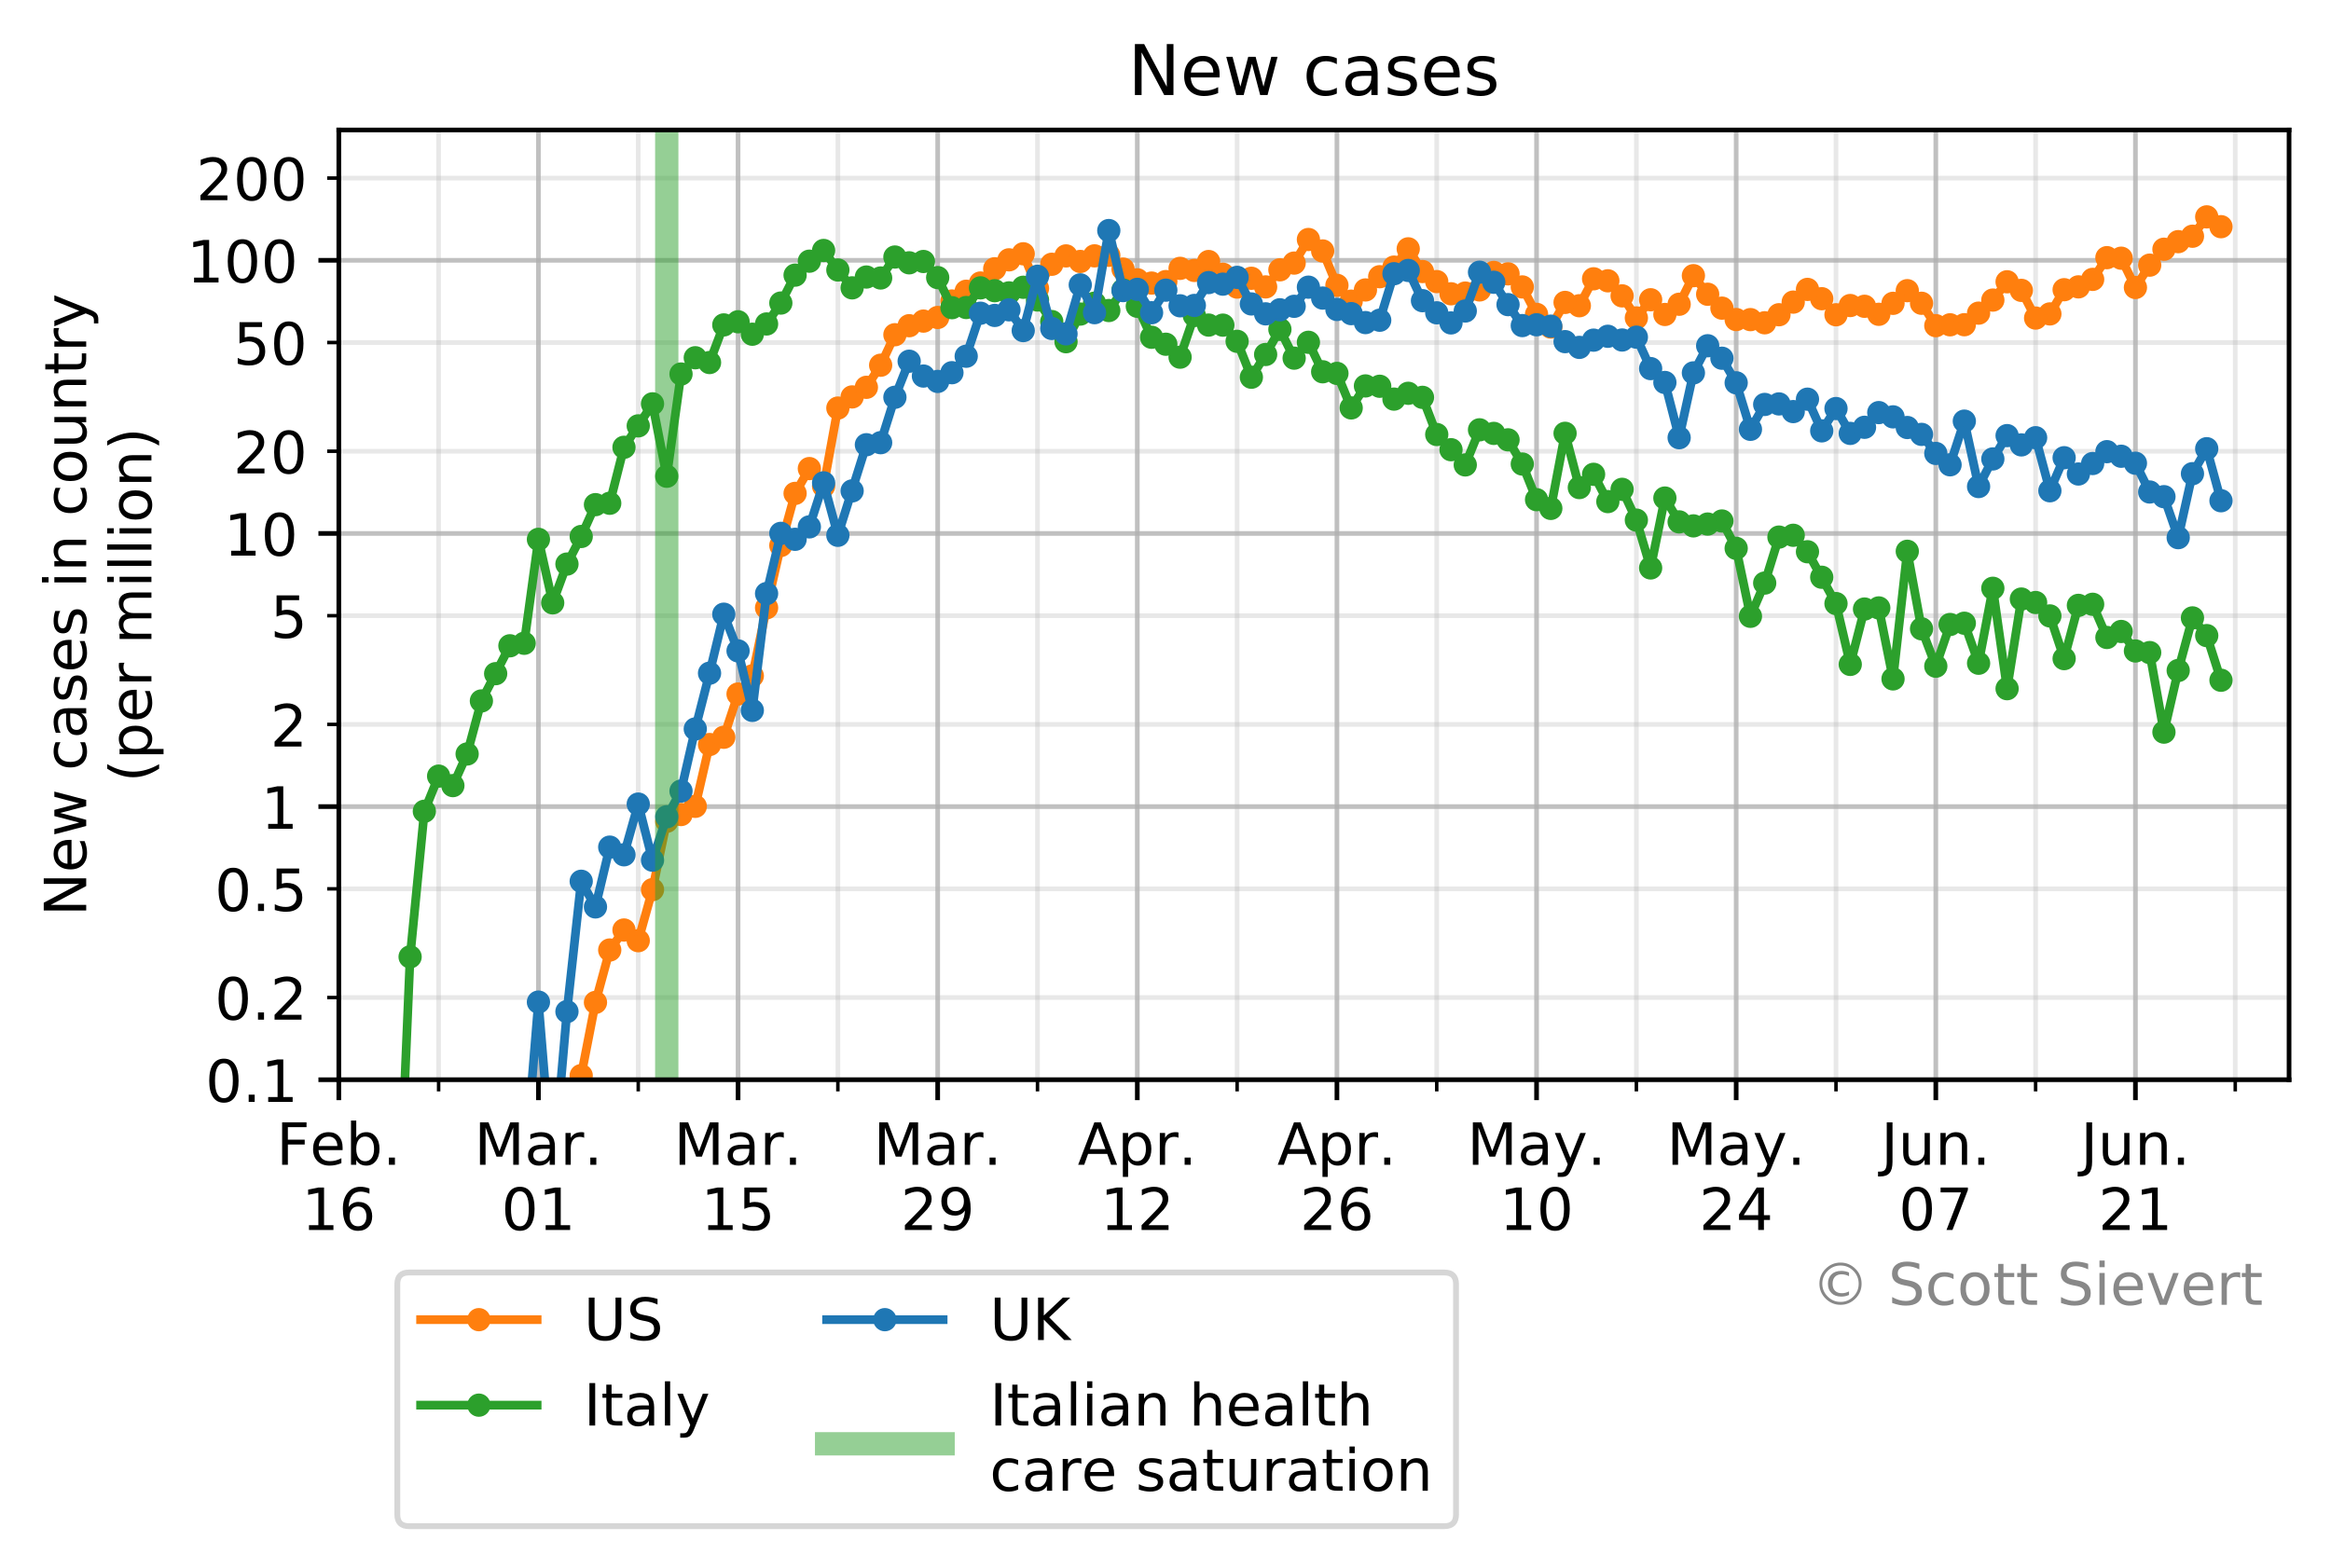 <?xml version="1.0" encoding="utf-8" standalone="no"?>
<!DOCTYPE svg PUBLIC "-//W3C//DTD SVG 1.1//EN"
  "http://www.w3.org/Graphics/SVG/1.1/DTD/svg11.dtd">
<!-- Created with matplotlib (https://matplotlib.org/) -->
<svg height="269.246pt" version="1.1" viewBox="0 0 400.163 269.246" width="400.163pt" xmlns="http://www.w3.org/2000/svg" xmlns:xlink="http://www.w3.org/1999/xlink">
 <defs>
  <style type="text/css">
*{stroke-linecap:butt;stroke-linejoin:round;}
  </style>
 </defs>
 <g id="figure_1">
  <g id="patch_1">
   <path d="M 0 269.246 
L 400.163 269.246 
L 400.163 0 
L 0 0 
z
" style="fill:#ffffff;"/>
  </g>
  <g id="axes_1">
   <g id="patch_2">
    <path d="M 58.163 185.398 
L 392.963 185.398 
L 392.963 22.318 
L 58.163 22.318 
z
" style="fill:#ffffff;"/>
   </g>
   <g id="matplotlib.axis_1">
    <g id="xtick_1">
     <g id="line2d_1">
      <path clip-path="url(#pc6e0d015e1)" d="M 58.163 185.398 
L 58.163 22.318 
" style="fill:none;stroke:#b0b0b0;stroke-linecap:square;stroke-opacity:0.8;stroke-width:0.8;"/>
     </g>
     <g id="line2d_2">
      <defs>
       <path d="M 0 0 
L 0 3.5 
" id="mdadce73e9e" style="stroke:#000000;stroke-width:0.8;"/>
      </defs>
      <g>
       <use style="stroke:#000000;stroke-width:0.8;" x="58.163" xlink:href="#mdadce73e9e" y="185.398"/>
      </g>
     </g>
     <g id="text_1">
      <!-- Feb. -->
      <defs>
       <path d="M 9.812 72.906 
L 51.703 72.906 
L 51.703 64.594 
L 19.672 64.594 
L 19.672 43.109 
L 48.578 43.109 
L 48.578 34.812 
L 19.672 34.812 
L 19.672 0 
L 9.812 0 
z
" id="DejaVuSans-70"/>
       <path d="M 56.203 29.594 
L 56.203 25.203 
L 14.891 25.203 
Q 15.484 15.922 20.484 11.062 
Q 25.484 6.203 34.422 6.203 
Q 39.594 6.203 44.453 7.469 
Q 49.312 8.734 54.109 11.281 
L 54.109 2.781 
Q 49.266 0.734 44.188 -0.344 
Q 39.109 -1.422 33.891 -1.422 
Q 20.797 -1.422 13.156 6.188 
Q 5.516 13.812 5.516 26.812 
Q 5.516 40.234 12.766 48.109 
Q 20.016 56 32.328 56 
Q 43.359 56 49.781 48.891 
Q 56.203 41.797 56.203 29.594 
z
M 47.219 32.234 
Q 47.125 39.594 43.094 43.984 
Q 39.062 48.391 32.422 48.391 
Q 24.906 48.391 20.391 44.141 
Q 15.875 39.891 15.188 32.172 
z
" id="DejaVuSans-101"/>
       <path d="M 48.688 27.297 
Q 48.688 37.203 44.609 42.844 
Q 40.531 48.484 33.406 48.484 
Q 26.266 48.484 22.188 42.844 
Q 18.109 37.203 18.109 27.297 
Q 18.109 17.391 22.188 11.75 
Q 26.266 6.109 33.406 6.109 
Q 40.531 6.109 44.609 11.75 
Q 48.688 17.391 48.688 27.297 
z
M 18.109 46.391 
Q 20.953 51.266 25.266 53.625 
Q 29.594 56 35.594 56 
Q 45.562 56 51.781 48.094 
Q 58.016 40.188 58.016 27.297 
Q 58.016 14.406 51.781 6.484 
Q 45.562 -1.422 35.594 -1.422 
Q 29.594 -1.422 25.266 0.953 
Q 20.953 3.328 18.109 8.203 
L 18.109 0 
L 9.078 0 
L 9.078 75.984 
L 18.109 75.984 
z
" id="DejaVuSans-98"/>
       <path d="M 10.688 12.406 
L 21 12.406 
L 21 0 
L 10.688 0 
z
" id="DejaVuSans-46"/>
      </defs>
      <g transform="translate(47.452 199.997)scale(0.1 -0.1)">
       <use xlink:href="#DejaVuSans-70"/>
       <use x="57.441" xlink:href="#DejaVuSans-101"/>
       <use x="118.965" xlink:href="#DejaVuSans-98"/>
       <use x="182.441" xlink:href="#DejaVuSans-46"/>
      </g>
      <!-- 16 -->
      <defs>
       <path d="M 12.406 8.297 
L 28.516 8.297 
L 28.516 63.922 
L 10.984 60.406 
L 10.984 69.391 
L 28.422 72.906 
L 38.281 72.906 
L 38.281 8.297 
L 54.391 8.297 
L 54.391 0 
L 12.406 0 
z
" id="DejaVuSans-49"/>
       <path d="M 33.016 40.375 
Q 26.375 40.375 22.484 35.828 
Q 18.609 31.297 18.609 23.391 
Q 18.609 15.531 22.484 10.953 
Q 26.375 6.391 33.016 6.391 
Q 39.656 6.391 43.531 10.953 
Q 47.406 15.531 47.406 23.391 
Q 47.406 31.297 43.531 35.828 
Q 39.656 40.375 33.016 40.375 
z
M 52.594 71.297 
L 52.594 62.312 
Q 48.875 64.062 45.094 64.984 
Q 41.312 65.922 37.594 65.922 
Q 27.828 65.922 22.672 59.328 
Q 17.531 52.734 16.797 39.406 
Q 19.672 43.656 24.016 45.922 
Q 28.375 48.188 33.594 48.188 
Q 44.578 48.188 50.953 41.516 
Q 57.328 34.859 57.328 23.391 
Q 57.328 12.156 50.688 5.359 
Q 44.047 -1.422 33.016 -1.422 
Q 20.359 -1.422 13.672 8.266 
Q 6.984 17.969 6.984 36.375 
Q 6.984 53.656 15.188 63.938 
Q 23.391 74.219 37.203 74.219 
Q 40.922 74.219 44.703 73.484 
Q 48.484 72.75 52.594 71.297 
z
" id="DejaVuSans-54"/>
      </defs>
      <g transform="translate(51.801 211.194)scale(0.1 -0.1)">
       <use xlink:href="#DejaVuSans-49"/>
       <use x="63.623" xlink:href="#DejaVuSans-54"/>
      </g>
     </g>
    </g>
    <g id="xtick_2">
     <g id="line2d_3">
      <path clip-path="url(#pc6e0d015e1)" d="M 92.433 185.398 
L 92.433 22.318 
" style="fill:none;stroke:#b0b0b0;stroke-linecap:square;stroke-opacity:0.8;stroke-width:0.8;"/>
     </g>
     <g id="line2d_4">
      <g>
       <use style="stroke:#000000;stroke-width:0.8;" x="92.433" xlink:href="#mdadce73e9e" y="185.398"/>
      </g>
     </g>
     <g id="text_2">
      <!-- Mar. -->
      <defs>
       <path d="M 9.812 72.906 
L 24.516 72.906 
L 43.109 23.297 
L 61.812 72.906 
L 76.516 72.906 
L 76.516 0 
L 66.891 0 
L 66.891 64.016 
L 48.094 14.016 
L 38.188 14.016 
L 19.391 64.016 
L 19.391 0 
L 9.812 0 
z
" id="DejaVuSans-77"/>
       <path d="M 34.281 27.484 
Q 23.391 27.484 19.188 25 
Q 14.984 22.516 14.984 16.5 
Q 14.984 11.719 18.141 8.906 
Q 21.297 6.109 26.703 6.109 
Q 34.188 6.109 38.703 11.406 
Q 43.219 16.703 43.219 25.484 
L 43.219 27.484 
z
M 52.203 31.203 
L 52.203 0 
L 43.219 0 
L 43.219 8.297 
Q 40.141 3.328 35.547 0.953 
Q 30.953 -1.422 24.312 -1.422 
Q 15.922 -1.422 10.953 3.297 
Q 6 8.016 6 15.922 
Q 6 25.141 12.172 29.828 
Q 18.359 34.516 30.609 34.516 
L 43.219 34.516 
L 43.219 35.406 
Q 43.219 41.609 39.141 45 
Q 35.062 48.391 27.688 48.391 
Q 23 48.391 18.547 47.266 
Q 14.109 46.141 10.016 43.891 
L 10.016 52.203 
Q 14.938 54.109 19.578 55.047 
Q 24.219 56 28.609 56 
Q 40.484 56 46.344 49.844 
Q 52.203 43.703 52.203 31.203 
z
" id="DejaVuSans-97"/>
       <path d="M 41.109 46.297 
Q 39.594 47.172 37.812 47.578 
Q 36.031 48 33.891 48 
Q 26.266 48 22.188 43.047 
Q 18.109 38.094 18.109 28.812 
L 18.109 0 
L 9.078 0 
L 9.078 54.688 
L 18.109 54.688 
L 18.109 46.188 
Q 20.953 51.172 25.484 53.578 
Q 30.031 56 36.531 56 
Q 37.453 56 38.578 55.875 
Q 39.703 55.766 41.062 55.516 
z
" id="DejaVuSans-114"/>
      </defs>
      <g transform="translate(81.417 199.997)scale(0.1 -0.1)">
       <use xlink:href="#DejaVuSans-77"/>
       <use x="86.279" xlink:href="#DejaVuSans-97"/>
       <use x="147.559" xlink:href="#DejaVuSans-114"/>
       <use x="188.531" xlink:href="#DejaVuSans-46"/>
      </g>
      <!-- 01 -->
      <defs>
       <path d="M 31.781 66.406 
Q 24.172 66.406 20.328 58.906 
Q 16.5 51.422 16.5 36.375 
Q 16.5 21.391 20.328 13.891 
Q 24.172 6.391 31.781 6.391 
Q 39.453 6.391 43.281 13.891 
Q 47.125 21.391 47.125 36.375 
Q 47.125 51.422 43.281 58.906 
Q 39.453 66.406 31.781 66.406 
z
M 31.781 74.219 
Q 44.047 74.219 50.516 64.516 
Q 56.984 54.828 56.984 36.375 
Q 56.984 17.969 50.516 8.266 
Q 44.047 -1.422 31.781 -1.422 
Q 19.531 -1.422 13.062 8.266 
Q 6.594 17.969 6.594 36.375 
Q 6.594 54.828 13.062 64.516 
Q 19.531 74.219 31.781 74.219 
z
" id="DejaVuSans-48"/>
      </defs>
      <g transform="translate(86.071 211.194)scale(0.1 -0.1)">
       <use xlink:href="#DejaVuSans-48"/>
       <use x="63.623" xlink:href="#DejaVuSans-49"/>
      </g>
     </g>
    </g>
    <g id="xtick_3">
     <g id="line2d_5">
      <path clip-path="url(#pc6e0d015e1)" d="M 126.703 185.398 
L 126.703 22.318 
" style="fill:none;stroke:#b0b0b0;stroke-linecap:square;stroke-opacity:0.8;stroke-width:0.8;"/>
     </g>
     <g id="line2d_6">
      <g>
       <use style="stroke:#000000;stroke-width:0.8;" x="126.703" xlink:href="#mdadce73e9e" y="185.398"/>
      </g>
     </g>
     <g id="text_3">
      <!-- Mar. -->
      <g transform="translate(115.687 199.997)scale(0.1 -0.1)">
       <use xlink:href="#DejaVuSans-77"/>
       <use x="86.279" xlink:href="#DejaVuSans-97"/>
       <use x="147.559" xlink:href="#DejaVuSans-114"/>
       <use x="188.531" xlink:href="#DejaVuSans-46"/>
      </g>
      <!-- 15 -->
      <defs>
       <path d="M 10.797 72.906 
L 49.516 72.906 
L 49.516 64.594 
L 19.828 64.594 
L 19.828 46.734 
Q 21.969 47.469 24.109 47.828 
Q 26.266 48.188 28.422 48.188 
Q 40.625 48.188 47.75 41.5 
Q 54.891 34.812 54.891 23.391 
Q 54.891 11.625 47.562 5.094 
Q 40.234 -1.422 26.906 -1.422 
Q 22.312 -1.422 17.547 -0.641 
Q 12.797 0.141 7.719 1.703 
L 7.719 11.625 
Q 12.109 9.234 16.797 8.062 
Q 21.484 6.891 26.703 6.891 
Q 35.156 6.891 40.078 11.328 
Q 45.016 15.766 45.016 23.391 
Q 45.016 31 40.078 35.438 
Q 35.156 39.891 26.703 39.891 
Q 22.75 39.891 18.812 39.016 
Q 14.891 38.141 10.797 36.281 
z
" id="DejaVuSans-53"/>
      </defs>
      <g transform="translate(120.34 211.194)scale(0.1 -0.1)">
       <use xlink:href="#DejaVuSans-49"/>
       <use x="63.623" xlink:href="#DejaVuSans-53"/>
      </g>
     </g>
    </g>
    <g id="xtick_4">
     <g id="line2d_7">
      <path clip-path="url(#pc6e0d015e1)" d="M 160.972 185.398 
L 160.972 22.318 
" style="fill:none;stroke:#b0b0b0;stroke-linecap:square;stroke-opacity:0.8;stroke-width:0.8;"/>
     </g>
     <g id="line2d_8">
      <g>
       <use style="stroke:#000000;stroke-width:0.8;" x="160.972" xlink:href="#mdadce73e9e" y="185.398"/>
      </g>
     </g>
     <g id="text_4">
      <!-- Mar. -->
      <g transform="translate(149.957 199.997)scale(0.1 -0.1)">
       <use xlink:href="#DejaVuSans-77"/>
       <use x="86.279" xlink:href="#DejaVuSans-97"/>
       <use x="147.559" xlink:href="#DejaVuSans-114"/>
       <use x="188.531" xlink:href="#DejaVuSans-46"/>
      </g>
      <!-- 29 -->
      <defs>
       <path d="M 19.188 8.297 
L 53.609 8.297 
L 53.609 0 
L 7.328 0 
L 7.328 8.297 
Q 12.938 14.109 22.625 23.891 
Q 32.328 33.688 34.812 36.531 
Q 39.547 41.844 41.422 45.531 
Q 43.312 49.219 43.312 52.781 
Q 43.312 58.594 39.234 62.25 
Q 35.156 65.922 28.609 65.922 
Q 23.969 65.922 18.812 64.312 
Q 13.672 62.703 7.812 59.422 
L 7.812 69.391 
Q 13.766 71.781 18.938 73 
Q 24.125 74.219 28.422 74.219 
Q 39.75 74.219 46.484 68.547 
Q 53.219 62.891 53.219 53.422 
Q 53.219 48.922 51.531 44.891 
Q 49.859 40.875 45.406 35.406 
Q 44.188 33.984 37.641 27.219 
Q 31.109 20.453 19.188 8.297 
z
" id="DejaVuSans-50"/>
       <path d="M 10.984 1.516 
L 10.984 10.5 
Q 14.703 8.734 18.5 7.812 
Q 22.312 6.891 25.984 6.891 
Q 35.75 6.891 40.891 13.453 
Q 46.047 20.016 46.781 33.406 
Q 43.953 29.203 39.594 26.953 
Q 35.25 24.703 29.984 24.703 
Q 19.047 24.703 12.672 31.312 
Q 6.297 37.938 6.297 49.422 
Q 6.297 60.641 12.938 67.422 
Q 19.578 74.219 30.609 74.219 
Q 43.266 74.219 49.922 64.516 
Q 56.594 54.828 56.594 36.375 
Q 56.594 19.141 48.406 8.859 
Q 40.234 -1.422 26.422 -1.422 
Q 22.703 -1.422 18.891 -0.688 
Q 15.094 0.047 10.984 1.516 
z
M 30.609 32.422 
Q 37.25 32.422 41.125 36.953 
Q 45.016 41.5 45.016 49.422 
Q 45.016 57.281 41.125 61.844 
Q 37.25 66.406 30.609 66.406 
Q 23.969 66.406 20.094 61.844 
Q 16.219 57.281 16.219 49.422 
Q 16.219 41.5 20.094 36.953 
Q 23.969 32.422 30.609 32.422 
z
" id="DejaVuSans-57"/>
      </defs>
      <g transform="translate(154.61 211.194)scale(0.1 -0.1)">
       <use xlink:href="#DejaVuSans-50"/>
       <use x="63.623" xlink:href="#DejaVuSans-57"/>
      </g>
     </g>
    </g>
    <g id="xtick_5">
     <g id="line2d_9">
      <path clip-path="url(#pc6e0d015e1)" d="M 195.242 185.398 
L 195.242 22.318 
" style="fill:none;stroke:#b0b0b0;stroke-linecap:square;stroke-opacity:0.8;stroke-width:0.8;"/>
     </g>
     <g id="line2d_10">
      <g>
       <use style="stroke:#000000;stroke-width:0.8;" x="195.242" xlink:href="#mdadce73e9e" y="185.398"/>
      </g>
     </g>
     <g id="text_5">
      <!-- Apr. -->
      <defs>
       <path d="M 34.188 63.188 
L 20.797 26.906 
L 47.609 26.906 
z
M 28.609 72.906 
L 39.797 72.906 
L 67.578 0 
L 57.328 0 
L 50.688 18.703 
L 17.828 18.703 
L 11.188 0 
L 0.781 0 
z
" id="DejaVuSans-65"/>
       <path d="M 18.109 8.203 
L 18.109 -20.797 
L 9.078 -20.797 
L 9.078 54.688 
L 18.109 54.688 
L 18.109 46.391 
Q 20.953 51.266 25.266 53.625 
Q 29.594 56 35.594 56 
Q 45.562 56 51.781 48.094 
Q 58.016 40.188 58.016 27.297 
Q 58.016 14.406 51.781 6.484 
Q 45.562 -1.422 35.594 -1.422 
Q 29.594 -1.422 25.266 0.953 
Q 20.953 3.328 18.109 8.203 
z
M 48.688 27.297 
Q 48.688 37.203 44.609 42.844 
Q 40.531 48.484 33.406 48.484 
Q 26.266 48.484 22.188 42.844 
Q 18.109 37.203 18.109 27.297 
Q 18.109 17.391 22.188 11.75 
Q 26.266 6.109 33.406 6.109 
Q 40.531 6.109 44.609 11.75 
Q 48.688 17.391 48.688 27.297 
z
" id="DejaVuSans-112"/>
      </defs>
      <g transform="translate(185.01 199.997)scale(0.1 -0.1)">
       <use xlink:href="#DejaVuSans-65"/>
       <use x="68.408" xlink:href="#DejaVuSans-112"/>
       <use x="131.885" xlink:href="#DejaVuSans-114"/>
       <use x="172.857" xlink:href="#DejaVuSans-46"/>
      </g>
      <!-- 12 -->
      <g transform="translate(188.879 211.194)scale(0.1 -0.1)">
       <use xlink:href="#DejaVuSans-49"/>
       <use x="63.623" xlink:href="#DejaVuSans-50"/>
      </g>
     </g>
    </g>
    <g id="xtick_6">
     <g id="line2d_11">
      <path clip-path="url(#pc6e0d015e1)" d="M 229.511 185.398 
L 229.511 22.318 
" style="fill:none;stroke:#b0b0b0;stroke-linecap:square;stroke-opacity:0.8;stroke-width:0.8;"/>
     </g>
     <g id="line2d_12">
      <g>
       <use style="stroke:#000000;stroke-width:0.8;" x="229.511" xlink:href="#mdadce73e9e" y="185.398"/>
      </g>
     </g>
     <g id="text_6">
      <!-- Apr. -->
      <g transform="translate(219.279 199.997)scale(0.1 -0.1)">
       <use xlink:href="#DejaVuSans-65"/>
       <use x="68.408" xlink:href="#DejaVuSans-112"/>
       <use x="131.885" xlink:href="#DejaVuSans-114"/>
       <use x="172.857" xlink:href="#DejaVuSans-46"/>
      </g>
      <!-- 26 -->
      <g transform="translate(223.149 211.194)scale(0.1 -0.1)">
       <use xlink:href="#DejaVuSans-50"/>
       <use x="63.623" xlink:href="#DejaVuSans-54"/>
      </g>
     </g>
    </g>
    <g id="xtick_7">
     <g id="line2d_13">
      <path clip-path="url(#pc6e0d015e1)" d="M 263.781 185.398 
L 263.781 22.318 
" style="fill:none;stroke:#b0b0b0;stroke-linecap:square;stroke-opacity:0.8;stroke-width:0.8;"/>
     </g>
     <g id="line2d_14">
      <g>
       <use style="stroke:#000000;stroke-width:0.8;" x="263.781" xlink:href="#mdadce73e9e" y="185.398"/>
      </g>
     </g>
     <g id="text_7">
      <!-- May. -->
      <defs>
       <path d="M 32.172 -5.078 
Q 28.375 -14.844 24.75 -17.812 
Q 21.141 -20.797 15.094 -20.797 
L 7.906 -20.797 
L 7.906 -13.281 
L 13.188 -13.281 
Q 16.891 -13.281 18.938 -11.516 
Q 21 -9.766 23.484 -3.219 
L 25.094 0.875 
L 2.984 54.688 
L 12.5 54.688 
L 29.594 11.922 
L 46.688 54.688 
L 56.203 54.688 
z
" id="DejaVuSans-121"/>
      </defs>
      <g transform="translate(251.865 199.997)scale(0.1 -0.1)">
       <use xlink:href="#DejaVuSans-77"/>
       <use x="86.279" xlink:href="#DejaVuSans-97"/>
       <use x="147.559" xlink:href="#DejaVuSans-121"/>
       <use x="206.52" xlink:href="#DejaVuSans-46"/>
      </g>
      <!-- 10 -->
      <g transform="translate(257.418 211.194)scale(0.1 -0.1)">
       <use xlink:href="#DejaVuSans-49"/>
       <use x="63.623" xlink:href="#DejaVuSans-48"/>
      </g>
     </g>
    </g>
    <g id="xtick_8">
     <g id="line2d_15">
      <path clip-path="url(#pc6e0d015e1)" d="M 298.051 185.398 
L 298.051 22.318 
" style="fill:none;stroke:#b0b0b0;stroke-linecap:square;stroke-opacity:0.8;stroke-width:0.8;"/>
     </g>
     <g id="line2d_16">
      <g>
       <use style="stroke:#000000;stroke-width:0.8;" x="298.051" xlink:href="#mdadce73e9e" y="185.398"/>
      </g>
     </g>
     <g id="text_8">
      <!-- May. -->
      <g transform="translate(286.135 199.997)scale(0.1 -0.1)">
       <use xlink:href="#DejaVuSans-77"/>
       <use x="86.279" xlink:href="#DejaVuSans-97"/>
       <use x="147.559" xlink:href="#DejaVuSans-121"/>
       <use x="206.52" xlink:href="#DejaVuSans-46"/>
      </g>
      <!-- 24 -->
      <defs>
       <path d="M 37.797 64.312 
L 12.891 25.391 
L 37.797 25.391 
z
M 35.203 72.906 
L 47.609 72.906 
L 47.609 25.391 
L 58.016 25.391 
L 58.016 17.188 
L 47.609 17.188 
L 47.609 0 
L 37.797 0 
L 37.797 17.188 
L 4.891 17.188 
L 4.891 26.703 
z
" id="DejaVuSans-52"/>
      </defs>
      <g transform="translate(291.688 211.194)scale(0.1 -0.1)">
       <use xlink:href="#DejaVuSans-50"/>
       <use x="63.623" xlink:href="#DejaVuSans-52"/>
      </g>
     </g>
    </g>
    <g id="xtick_9">
     <g id="line2d_17">
      <path clip-path="url(#pc6e0d015e1)" d="M 332.32 185.398 
L 332.32 22.318 
" style="fill:none;stroke:#b0b0b0;stroke-linecap:square;stroke-opacity:0.8;stroke-width:0.8;"/>
     </g>
     <g id="line2d_18">
      <g>
       <use style="stroke:#000000;stroke-width:0.8;" x="332.32" xlink:href="#mdadce73e9e" y="185.398"/>
      </g>
     </g>
     <g id="text_9">
      <!-- Jun. -->
      <defs>
       <path d="M 9.812 72.906 
L 19.672 72.906 
L 19.672 5.078 
Q 19.672 -8.109 14.672 -14.062 
Q 9.672 -20.016 -1.422 -20.016 
L -5.172 -20.016 
L -5.172 -11.719 
L -2.094 -11.719 
Q 4.438 -11.719 7.125 -8.047 
Q 9.812 -4.391 9.812 5.078 
z
" id="DejaVuSans-74"/>
       <path d="M 8.5 21.578 
L 8.5 54.688 
L 17.484 54.688 
L 17.484 21.922 
Q 17.484 14.156 20.5 10.266 
Q 23.531 6.391 29.594 6.391 
Q 36.859 6.391 41.078 11.031 
Q 45.312 15.672 45.312 23.688 
L 45.312 54.688 
L 54.297 54.688 
L 54.297 0 
L 45.312 0 
L 45.312 8.406 
Q 42.047 3.422 37.719 1 
Q 33.406 -1.422 27.688 -1.422 
Q 18.266 -1.422 13.375 4.438 
Q 8.5 10.297 8.5 21.578 
z
M 31.109 56 
z
" id="DejaVuSans-117"/>
       <path d="M 54.891 33.016 
L 54.891 0 
L 45.906 0 
L 45.906 32.719 
Q 45.906 40.484 42.875 44.328 
Q 39.844 48.188 33.797 48.188 
Q 26.516 48.188 22.312 43.547 
Q 18.109 38.922 18.109 30.906 
L 18.109 0 
L 9.078 0 
L 9.078 54.688 
L 18.109 54.688 
L 18.109 46.188 
Q 21.344 51.125 25.703 53.562 
Q 30.078 56 35.797 56 
Q 45.219 56 50.047 50.172 
Q 54.891 44.344 54.891 33.016 
z
" id="DejaVuSans-110"/>
      </defs>
      <g transform="translate(322.919 199.997)scale(0.1 -0.1)">
       <use xlink:href="#DejaVuSans-74"/>
       <use x="29.492" xlink:href="#DejaVuSans-117"/>
       <use x="92.871" xlink:href="#DejaVuSans-110"/>
       <use x="156.25" xlink:href="#DejaVuSans-46"/>
      </g>
      <!-- 07 -->
      <defs>
       <path d="M 8.203 72.906 
L 55.078 72.906 
L 55.078 68.703 
L 28.609 0 
L 18.312 0 
L 43.219 64.594 
L 8.203 64.594 
z
" id="DejaVuSans-55"/>
      </defs>
      <g transform="translate(325.958 211.194)scale(0.1 -0.1)">
       <use xlink:href="#DejaVuSans-48"/>
       <use x="63.623" xlink:href="#DejaVuSans-55"/>
      </g>
     </g>
    </g>
    <g id="xtick_10">
     <g id="line2d_19">
      <path clip-path="url(#pc6e0d015e1)" d="M 366.59 185.398 
L 366.59 22.318 
" style="fill:none;stroke:#b0b0b0;stroke-linecap:square;stroke-opacity:0.8;stroke-width:0.8;"/>
     </g>
     <g id="line2d_20">
      <g>
       <use style="stroke:#000000;stroke-width:0.8;" x="366.59" xlink:href="#mdadce73e9e" y="185.398"/>
      </g>
     </g>
     <g id="text_10">
      <!-- Jun. -->
      <g transform="translate(357.188 199.997)scale(0.1 -0.1)">
       <use xlink:href="#DejaVuSans-74"/>
       <use x="29.492" xlink:href="#DejaVuSans-117"/>
       <use x="92.871" xlink:href="#DejaVuSans-110"/>
       <use x="156.25" xlink:href="#DejaVuSans-46"/>
      </g>
      <!-- 21 -->
      <g transform="translate(360.227 211.194)scale(0.1 -0.1)">
       <use xlink:href="#DejaVuSans-50"/>
       <use x="63.623" xlink:href="#DejaVuSans-49"/>
      </g>
     </g>
    </g>
    <g id="xtick_11">
     <g id="line2d_21">
      <path clip-path="url(#pc6e0d015e1)" d="M 75.298 185.398 
L 75.298 22.318 
" style="fill:none;stroke:#b0b0b0;stroke-linecap:square;stroke-opacity:0.3;stroke-width:0.8;"/>
     </g>
     <g id="line2d_22">
      <defs>
       <path d="M 0 0 
L 0 2 
" id="ma64bb1c373" style="stroke:#000000;stroke-width:0.6;"/>
      </defs>
      <g>
       <use style="stroke:#000000;stroke-width:0.6;" x="75.298" xlink:href="#ma64bb1c373" y="185.398"/>
      </g>
     </g>
    </g>
    <g id="xtick_12">
     <g id="line2d_23">
      <path clip-path="url(#pc6e0d015e1)" d="M 109.568 185.398 
L 109.568 22.318 
" style="fill:none;stroke:#b0b0b0;stroke-linecap:square;stroke-opacity:0.3;stroke-width:0.8;"/>
     </g>
     <g id="line2d_24">
      <g>
       <use style="stroke:#000000;stroke-width:0.6;" x="109.568" xlink:href="#ma64bb1c373" y="185.398"/>
      </g>
     </g>
    </g>
    <g id="xtick_13">
     <g id="line2d_25">
      <path clip-path="url(#pc6e0d015e1)" d="M 143.837 185.398 
L 143.837 22.318 
" style="fill:none;stroke:#b0b0b0;stroke-linecap:square;stroke-opacity:0.3;stroke-width:0.8;"/>
     </g>
     <g id="line2d_26">
      <g>
       <use style="stroke:#000000;stroke-width:0.6;" x="143.837" xlink:href="#ma64bb1c373" y="185.398"/>
      </g>
     </g>
    </g>
    <g id="xtick_14">
     <g id="line2d_27">
      <path clip-path="url(#pc6e0d015e1)" d="M 178.107 185.398 
L 178.107 22.318 
" style="fill:none;stroke:#b0b0b0;stroke-linecap:square;stroke-opacity:0.3;stroke-width:0.8;"/>
     </g>
     <g id="line2d_28">
      <g>
       <use style="stroke:#000000;stroke-width:0.6;" x="178.107" xlink:href="#ma64bb1c373" y="185.398"/>
      </g>
     </g>
    </g>
    <g id="xtick_15">
     <g id="line2d_29">
      <path clip-path="url(#pc6e0d015e1)" d="M 212.377 185.398 
L 212.377 22.318 
" style="fill:none;stroke:#b0b0b0;stroke-linecap:square;stroke-opacity:0.3;stroke-width:0.8;"/>
     </g>
     <g id="line2d_30">
      <g>
       <use style="stroke:#000000;stroke-width:0.6;" x="212.377" xlink:href="#ma64bb1c373" y="185.398"/>
      </g>
     </g>
    </g>
    <g id="xtick_16">
     <g id="line2d_31">
      <path clip-path="url(#pc6e0d015e1)" d="M 246.646 185.398 
L 246.646 22.318 
" style="fill:none;stroke:#b0b0b0;stroke-linecap:square;stroke-opacity:0.3;stroke-width:0.8;"/>
     </g>
     <g id="line2d_32">
      <g>
       <use style="stroke:#000000;stroke-width:0.6;" x="246.646" xlink:href="#ma64bb1c373" y="185.398"/>
      </g>
     </g>
    </g>
    <g id="xtick_17">
     <g id="line2d_33">
      <path clip-path="url(#pc6e0d015e1)" d="M 280.916 185.398 
L 280.916 22.318 
" style="fill:none;stroke:#b0b0b0;stroke-linecap:square;stroke-opacity:0.3;stroke-width:0.8;"/>
     </g>
     <g id="line2d_34">
      <g>
       <use style="stroke:#000000;stroke-width:0.6;" x="280.916" xlink:href="#ma64bb1c373" y="185.398"/>
      </g>
     </g>
    </g>
    <g id="xtick_18">
     <g id="line2d_35">
      <path clip-path="url(#pc6e0d015e1)" d="M 315.185 185.398 
L 315.185 22.318 
" style="fill:none;stroke:#b0b0b0;stroke-linecap:square;stroke-opacity:0.3;stroke-width:0.8;"/>
     </g>
     <g id="line2d_36">
      <g>
       <use style="stroke:#000000;stroke-width:0.6;" x="315.185" xlink:href="#ma64bb1c373" y="185.398"/>
      </g>
     </g>
    </g>
    <g id="xtick_19">
     <g id="line2d_37">
      <path clip-path="url(#pc6e0d015e1)" d="M 349.455 185.398 
L 349.455 22.318 
" style="fill:none;stroke:#b0b0b0;stroke-linecap:square;stroke-opacity:0.3;stroke-width:0.8;"/>
     </g>
     <g id="line2d_38">
      <g>
       <use style="stroke:#000000;stroke-width:0.6;" x="349.455" xlink:href="#ma64bb1c373" y="185.398"/>
      </g>
     </g>
    </g>
    <g id="xtick_20">
     <g id="line2d_39">
      <path clip-path="url(#pc6e0d015e1)" d="M 383.725 185.398 
L 383.725 22.318 
" style="fill:none;stroke:#b0b0b0;stroke-linecap:square;stroke-opacity:0.3;stroke-width:0.8;"/>
     </g>
     <g id="line2d_40">
      <g>
       <use style="stroke:#000000;stroke-width:0.6;" x="383.725" xlink:href="#ma64bb1c373" y="185.398"/>
      </g>
     </g>
    </g>
   </g>
   <g id="matplotlib.axis_2">
    <g id="ytick_1">
     <g id="line2d_41">
      <path clip-path="url(#pc6e0d015e1)" d="M 58.163 185.398 
L 392.963 185.398 
" style="fill:none;stroke:#b0b0b0;stroke-linecap:square;stroke-opacity:0.8;stroke-width:0.8;"/>
     </g>
     <g id="line2d_42">
      <defs>
       <path d="M 0 0 
L -3.5 0 
" id="mb900e5a89e" style="stroke:#000000;stroke-width:0.8;"/>
      </defs>
      <g>
       <use style="stroke:#000000;stroke-width:0.8;" x="58.163" xlink:href="#mb900e5a89e" y="185.398"/>
      </g>
     </g>
     <g id="text_11">
      <!-- 0.1 -->
      <g transform="translate(35.26 189.197)scale(0.1 -0.1)">
       <use xlink:href="#DejaVuSans-48"/>
       <use x="63.623" xlink:href="#DejaVuSans-46"/>
       <use x="95.41" xlink:href="#DejaVuSans-49"/>
      </g>
     </g>
    </g>
    <g id="ytick_2">
     <g id="line2d_43">
      <path clip-path="url(#pc6e0d015e1)" d="M 58.163 138.497 
L 392.963 138.497 
" style="fill:none;stroke:#b0b0b0;stroke-linecap:square;stroke-opacity:0.8;stroke-width:0.8;"/>
     </g>
     <g id="line2d_44">
      <g>
       <use style="stroke:#000000;stroke-width:0.8;" x="58.163" xlink:href="#mb900e5a89e" y="138.497"/>
      </g>
     </g>
     <g id="text_12">
      <!-- 1 -->
      <g transform="translate(44.801 142.296)scale(0.1 -0.1)">
       <use xlink:href="#DejaVuSans-49"/>
      </g>
     </g>
    </g>
    <g id="ytick_3">
     <g id="line2d_45">
      <path clip-path="url(#pc6e0d015e1)" d="M 58.163 91.596 
L 392.963 91.596 
" style="fill:none;stroke:#b0b0b0;stroke-linecap:square;stroke-opacity:0.8;stroke-width:0.8;"/>
     </g>
     <g id="line2d_46">
      <g>
       <use style="stroke:#000000;stroke-width:0.8;" x="58.163" xlink:href="#mb900e5a89e" y="91.596"/>
      </g>
     </g>
     <g id="text_13">
      <!-- 10 -->
      <g transform="translate(38.438 95.396)scale(0.1 -0.1)">
       <use xlink:href="#DejaVuSans-49"/>
       <use x="63.623" xlink:href="#DejaVuSans-48"/>
      </g>
     </g>
    </g>
    <g id="ytick_4">
     <g id="line2d_47">
      <path clip-path="url(#pc6e0d015e1)" d="M 58.163 44.696 
L 392.963 44.696 
" style="fill:none;stroke:#b0b0b0;stroke-linecap:square;stroke-opacity:0.8;stroke-width:0.8;"/>
     </g>
     <g id="line2d_48">
      <g>
       <use style="stroke:#000000;stroke-width:0.8;" x="58.163" xlink:href="#mb900e5a89e" y="44.696"/>
      </g>
     </g>
     <g id="text_14">
      <!-- 100 -->
      <g transform="translate(32.076 48.495)scale(0.1 -0.1)">
       <use xlink:href="#DejaVuSans-49"/>
       <use x="63.623" xlink:href="#DejaVuSans-48"/>
       <use x="127.246" xlink:href="#DejaVuSans-48"/>
      </g>
     </g>
    </g>
    <g id="ytick_5">
     <g id="line2d_49">
      <path clip-path="url(#pc6e0d015e1)" d="M 58.163 171.28 
L 392.963 171.28 
" style="fill:none;stroke:#b0b0b0;stroke-linecap:square;stroke-opacity:0.3;stroke-width:0.8;"/>
     </g>
     <g id="line2d_50">
      <defs>
       <path d="M 0 0 
L -2 0 
" id="mae28e6c77a" style="stroke:#000000;stroke-width:0.6;"/>
      </defs>
      <g>
       <use style="stroke:#000000;stroke-width:0.6;" x="58.163" xlink:href="#mae28e6c77a" y="171.28"/>
      </g>
     </g>
     <g id="text_15">
      <!-- 0.2 -->
      <g transform="translate(36.86 175.079)scale(0.1 -0.1)">
       <use xlink:href="#DejaVuSans-48"/>
       <use x="63.623" xlink:href="#DejaVuSans-46"/>
       <use x="95.41" xlink:href="#DejaVuSans-50"/>
      </g>
     </g>
    </g>
    <g id="ytick_6">
     <g id="line2d_51">
      <path clip-path="url(#pc6e0d015e1)" d="M 58.163 152.616 
L 392.963 152.616 
" style="fill:none;stroke:#b0b0b0;stroke-linecap:square;stroke-opacity:0.3;stroke-width:0.8;"/>
     </g>
     <g id="line2d_52">
      <g>
       <use style="stroke:#000000;stroke-width:0.6;" x="58.163" xlink:href="#mae28e6c77a" y="152.616"/>
      </g>
     </g>
     <g id="text_16">
      <!-- 0.5 -->
      <g transform="translate(36.86 156.415)scale(0.1 -0.1)">
       <use xlink:href="#DejaVuSans-48"/>
       <use x="63.623" xlink:href="#DejaVuSans-46"/>
       <use x="95.41" xlink:href="#DejaVuSans-53"/>
      </g>
     </g>
    </g>
    <g id="ytick_7">
     <g id="line2d_53">
      <path clip-path="url(#pc6e0d015e1)" d="M 58.163 124.379 
L 392.963 124.379 
" style="fill:none;stroke:#b0b0b0;stroke-linecap:square;stroke-opacity:0.3;stroke-width:0.8;"/>
     </g>
     <g id="line2d_54">
      <g>
       <use style="stroke:#000000;stroke-width:0.6;" x="58.163" xlink:href="#mae28e6c77a" y="124.379"/>
      </g>
     </g>
     <g id="text_17">
      <!-- 2 -->
      <g transform="translate(46.401 128.178)scale(0.1 -0.1)">
       <use xlink:href="#DejaVuSans-50"/>
      </g>
     </g>
    </g>
    <g id="ytick_8">
     <g id="line2d_55">
      <path clip-path="url(#pc6e0d015e1)" d="M 58.163 105.715 
L 392.963 105.715 
" style="fill:none;stroke:#b0b0b0;stroke-linecap:square;stroke-opacity:0.3;stroke-width:0.8;"/>
     </g>
     <g id="line2d_56">
      <g>
       <use style="stroke:#000000;stroke-width:0.6;" x="58.163" xlink:href="#mae28e6c77a" y="105.715"/>
      </g>
     </g>
     <g id="text_18">
      <!-- 5 -->
      <g transform="translate(46.401 109.514)scale(0.1 -0.1)">
       <use xlink:href="#DejaVuSans-53"/>
      </g>
     </g>
    </g>
    <g id="ytick_9">
     <g id="line2d_57">
      <path clip-path="url(#pc6e0d015e1)" d="M 58.163 77.478 
L 392.963 77.478 
" style="fill:none;stroke:#b0b0b0;stroke-linecap:square;stroke-opacity:0.3;stroke-width:0.8;"/>
     </g>
     <g id="line2d_58">
      <g>
       <use style="stroke:#000000;stroke-width:0.6;" x="58.163" xlink:href="#mae28e6c77a" y="77.478"/>
      </g>
     </g>
     <g id="text_19">
      <!-- 20 -->
      <g transform="translate(40.038 81.277)scale(0.1 -0.1)">
       <use xlink:href="#DejaVuSans-50"/>
       <use x="63.623" xlink:href="#DejaVuSans-48"/>
      </g>
     </g>
    </g>
    <g id="ytick_10">
     <g id="line2d_59">
      <path clip-path="url(#pc6e0d015e1)" d="M 58.163 58.814 
L 392.963 58.814 
" style="fill:none;stroke:#b0b0b0;stroke-linecap:square;stroke-opacity:0.3;stroke-width:0.8;"/>
     </g>
     <g id="line2d_60">
      <g>
       <use style="stroke:#000000;stroke-width:0.6;" x="58.163" xlink:href="#mae28e6c77a" y="58.814"/>
      </g>
     </g>
     <g id="text_20">
      <!-- 50 -->
      <g transform="translate(40.038 62.613)scale(0.1 -0.1)">
       <use xlink:href="#DejaVuSans-53"/>
       <use x="63.623" xlink:href="#DejaVuSans-48"/>
      </g>
     </g>
    </g>
    <g id="ytick_11">
     <g id="line2d_61">
      <path clip-path="url(#pc6e0d015e1)" d="M 58.163 30.577 
L 392.963 30.577 
" style="fill:none;stroke:#b0b0b0;stroke-linecap:square;stroke-opacity:0.3;stroke-width:0.8;"/>
     </g>
     <g id="line2d_62">
      <g>
       <use style="stroke:#000000;stroke-width:0.6;" x="58.163" xlink:href="#mae28e6c77a" y="30.577"/>
      </g>
     </g>
     <g id="text_21">
      <!-- 200 -->
      <g transform="translate(33.676 34.376)scale(0.1 -0.1)">
       <use xlink:href="#DejaVuSans-50"/>
       <use x="63.623" xlink:href="#DejaVuSans-48"/>
       <use x="127.246" xlink:href="#DejaVuSans-48"/>
      </g>
     </g>
    </g>
    <g id="text_22">
     <!-- New cases in country -->
     <defs>
      <path d="M 9.812 72.906 
L 23.094 72.906 
L 55.422 11.922 
L 55.422 72.906 
L 64.984 72.906 
L 64.984 0 
L 51.703 0 
L 19.391 60.984 
L 19.391 0 
L 9.812 0 
z
" id="DejaVuSans-78"/>
      <path d="M 4.203 54.688 
L 13.188 54.688 
L 24.422 12.016 
L 35.594 54.688 
L 46.188 54.688 
L 57.422 12.016 
L 68.609 54.688 
L 77.594 54.688 
L 63.281 0 
L 52.688 0 
L 40.922 44.828 
L 29.109 0 
L 18.5 0 
z
" id="DejaVuSans-119"/>
      <path id="DejaVuSans-32"/>
      <path d="M 48.781 52.594 
L 48.781 44.188 
Q 44.969 46.297 41.141 47.344 
Q 37.312 48.391 33.406 48.391 
Q 24.656 48.391 19.812 42.844 
Q 14.984 37.312 14.984 27.297 
Q 14.984 17.281 19.812 11.734 
Q 24.656 6.203 33.406 6.203 
Q 37.312 6.203 41.141 7.25 
Q 44.969 8.297 48.781 10.406 
L 48.781 2.094 
Q 45.016 0.344 40.984 -0.531 
Q 36.969 -1.422 32.422 -1.422 
Q 20.062 -1.422 12.781 6.344 
Q 5.516 14.109 5.516 27.297 
Q 5.516 40.672 12.859 48.328 
Q 20.219 56 33.016 56 
Q 37.156 56 41.109 55.141 
Q 45.062 54.297 48.781 52.594 
z
" id="DejaVuSans-99"/>
      <path d="M 44.281 53.078 
L 44.281 44.578 
Q 40.484 46.531 36.375 47.5 
Q 32.281 48.484 27.875 48.484 
Q 21.188 48.484 17.844 46.438 
Q 14.5 44.391 14.5 40.281 
Q 14.5 37.156 16.891 35.375 
Q 19.281 33.594 26.516 31.984 
L 29.594 31.297 
Q 39.156 29.25 43.188 25.516 
Q 47.219 21.781 47.219 15.094 
Q 47.219 7.469 41.188 3.016 
Q 35.156 -1.422 24.609 -1.422 
Q 20.219 -1.422 15.453 -0.562 
Q 10.688 0.297 5.422 2 
L 5.422 11.281 
Q 10.406 8.688 15.234 7.391 
Q 20.062 6.109 24.812 6.109 
Q 31.156 6.109 34.562 8.281 
Q 37.984 10.453 37.984 14.406 
Q 37.984 18.062 35.516 20.016 
Q 33.062 21.969 24.703 23.781 
L 21.578 24.516 
Q 13.234 26.266 9.516 29.906 
Q 5.812 33.547 5.812 39.891 
Q 5.812 47.609 11.281 51.797 
Q 16.75 56 26.812 56 
Q 31.781 56 36.172 55.266 
Q 40.578 54.547 44.281 53.078 
z
" id="DejaVuSans-115"/>
      <path d="M 9.422 54.688 
L 18.406 54.688 
L 18.406 0 
L 9.422 0 
z
M 9.422 75.984 
L 18.406 75.984 
L 18.406 64.594 
L 9.422 64.594 
z
" id="DejaVuSans-105"/>
      <path d="M 30.609 48.391 
Q 23.391 48.391 19.188 42.75 
Q 14.984 37.109 14.984 27.297 
Q 14.984 17.484 19.156 11.844 
Q 23.344 6.203 30.609 6.203 
Q 37.797 6.203 41.984 11.859 
Q 46.188 17.531 46.188 27.297 
Q 46.188 37.016 41.984 42.703 
Q 37.797 48.391 30.609 48.391 
z
M 30.609 56 
Q 42.328 56 49.016 48.375 
Q 55.719 40.766 55.719 27.297 
Q 55.719 13.875 49.016 6.219 
Q 42.328 -1.422 30.609 -1.422 
Q 18.844 -1.422 12.172 6.219 
Q 5.516 13.875 5.516 27.297 
Q 5.516 40.766 12.172 48.375 
Q 18.844 56 30.609 56 
z
" id="DejaVuSans-111"/>
      <path d="M 18.312 70.219 
L 18.312 54.688 
L 36.812 54.688 
L 36.812 47.703 
L 18.312 47.703 
L 18.312 18.016 
Q 18.312 11.328 20.141 9.422 
Q 21.969 7.516 27.594 7.516 
L 36.812 7.516 
L 36.812 0 
L 27.594 0 
Q 17.188 0 13.234 3.875 
Q 9.281 7.766 9.281 18.016 
L 9.281 47.703 
L 2.688 47.703 
L 2.688 54.688 
L 9.281 54.688 
L 9.281 70.219 
z
" id="DejaVuSans-116"/>
     </defs>
     <g transform="translate(14.798 157.31)rotate(-90)scale(0.1 -0.1)">
      <use xlink:href="#DejaVuSans-78"/>
      <use x="74.805" xlink:href="#DejaVuSans-101"/>
      <use x="136.328" xlink:href="#DejaVuSans-119"/>
      <use x="218.115" xlink:href="#DejaVuSans-32"/>
      <use x="249.902" xlink:href="#DejaVuSans-99"/>
      <use x="304.883" xlink:href="#DejaVuSans-97"/>
      <use x="366.162" xlink:href="#DejaVuSans-115"/>
      <use x="418.262" xlink:href="#DejaVuSans-101"/>
      <use x="479.785" xlink:href="#DejaVuSans-115"/>
      <use x="531.885" xlink:href="#DejaVuSans-32"/>
      <use x="563.672" xlink:href="#DejaVuSans-105"/>
      <use x="591.455" xlink:href="#DejaVuSans-110"/>
      <use x="654.834" xlink:href="#DejaVuSans-32"/>
      <use x="686.621" xlink:href="#DejaVuSans-99"/>
      <use x="741.602" xlink:href="#DejaVuSans-111"/>
      <use x="802.783" xlink:href="#DejaVuSans-117"/>
      <use x="866.162" xlink:href="#DejaVuSans-110"/>
      <use x="929.541" xlink:href="#DejaVuSans-116"/>
      <use x="968.75" xlink:href="#DejaVuSans-114"/>
      <use x="1009.863" xlink:href="#DejaVuSans-121"/>
     </g>
     <!-- (per million) -->
     <defs>
      <path d="M 31 75.875 
Q 24.469 64.656 21.281 53.656 
Q 18.109 42.672 18.109 31.391 
Q 18.109 20.125 21.312 9.062 
Q 24.516 -2 31 -13.188 
L 23.188 -13.188 
Q 15.875 -1.703 12.234 9.375 
Q 8.594 20.453 8.594 31.391 
Q 8.594 42.281 12.203 53.312 
Q 15.828 64.359 23.188 75.875 
z
" id="DejaVuSans-40"/>
      <path d="M 52 44.188 
Q 55.375 50.25 60.062 53.125 
Q 64.75 56 71.094 56 
Q 79.641 56 84.281 50.016 
Q 88.922 44.047 88.922 33.016 
L 88.922 0 
L 79.891 0 
L 79.891 32.719 
Q 79.891 40.578 77.094 44.375 
Q 74.312 48.188 68.609 48.188 
Q 61.625 48.188 57.562 43.547 
Q 53.516 38.922 53.516 30.906 
L 53.516 0 
L 44.484 0 
L 44.484 32.719 
Q 44.484 40.625 41.703 44.406 
Q 38.922 48.188 33.109 48.188 
Q 26.219 48.188 22.156 43.531 
Q 18.109 38.875 18.109 30.906 
L 18.109 0 
L 9.078 0 
L 9.078 54.688 
L 18.109 54.688 
L 18.109 46.188 
Q 21.188 51.219 25.484 53.609 
Q 29.781 56 35.688 56 
Q 41.656 56 45.828 52.969 
Q 50 49.953 52 44.188 
z
" id="DejaVuSans-109"/>
      <path d="M 9.422 75.984 
L 18.406 75.984 
L 18.406 0 
L 9.422 0 
z
" id="DejaVuSans-108"/>
      <path d="M 8.016 75.875 
L 15.828 75.875 
Q 23.141 64.359 26.781 53.312 
Q 30.422 42.281 30.422 31.391 
Q 30.422 20.453 26.781 9.375 
Q 23.141 -1.703 15.828 -13.188 
L 8.016 -13.188 
Q 14.5 -2 17.703 9.062 
Q 20.906 20.125 20.906 31.391 
Q 20.906 42.672 17.703 53.656 
Q 14.5 64.656 8.016 75.875 
z
" id="DejaVuSans-41"/>
     </defs>
     <g transform="translate(25.996 134.31)rotate(-90)scale(0.1 -0.1)">
      <use xlink:href="#DejaVuSans-40"/>
      <use x="39.014" xlink:href="#DejaVuSans-112"/>
      <use x="102.49" xlink:href="#DejaVuSans-101"/>
      <use x="164.014" xlink:href="#DejaVuSans-114"/>
      <use x="205.127" xlink:href="#DejaVuSans-32"/>
      <use x="236.914" xlink:href="#DejaVuSans-109"/>
      <use x="334.326" xlink:href="#DejaVuSans-105"/>
      <use x="362.109" xlink:href="#DejaVuSans-108"/>
      <use x="389.893" xlink:href="#DejaVuSans-108"/>
      <use x="417.676" xlink:href="#DejaVuSans-105"/>
      <use x="445.459" xlink:href="#DejaVuSans-111"/>
      <use x="506.641" xlink:href="#DejaVuSans-110"/>
      <use x="570.02" xlink:href="#DejaVuSans-41"/>
     </g>
    </g>
   </g>
   <g id="line2d_63">
    <path clip-path="url(#pc6e0d015e1)" d="M 70.399 270.246 
L 70.403 195.489 
L 70.406 270.246 
M 77.742 270.246 
L 77.746 197.635 
L 80.194 228.272 
L 82.642 234.131 
L 82.644 270.246 
M 87.535 270.246 
L 87.537 234.131 
L 89.985 223.726 
L 92.433 216.873 
L 94.881 190.944 
L 97.329 191.776 
L 99.777 184.681 
L 102.224 172.118 
L 104.672 163.119 
L 107.12 159.684 
L 109.568 161.52 
L 112.016 152.755 
L 114.463 141.02 
L 116.911 139.86 
L 119.359 138.45 
L 121.807 127.836 
L 124.255 126.588 
L 126.703 119.164 
L 129.15 116.052 
L 131.598 104.361 
L 134.046 93.661 
L 136.494 84.718 
L 138.942 80.455 
L 141.39 83.481 
L 143.837 70.066 
L 146.285 68.152 
L 148.733 66.503 
L 151.181 62.71 
L 153.629 57.474 
L 156.077 55.925 
L 158.524 55.133 
L 160.972 54.511 
L 163.42 51.684 
L 165.868 50.009 
L 168.316 48.595 
L 170.764 46.147 
L 173.211 44.613 
L 175.659 43.576 
L 178.107 49.525 
L 180.555 45.376 
L 183.003 43.94 
L 185.45 44.893 
L 187.898 43.93 
L 190.346 43.836 
L 192.794 46.203 
L 195.242 48.038 
L 197.69 48.606 
L 200.137 48.348 
L 202.585 46.078 
L 205.033 46.433 
L 207.481 44.904 
L 212.377 49.291 
L 214.824 47.78 
L 217.272 49.264 
L 219.72 46.327 
L 222.168 45.172 
L 224.616 41.123 
L 227.064 43.09 
L 229.511 48.991 
L 231.959 51.71 
L 234.407 49.784 
L 236.855 47.512 
L 239.303 45.865 
L 241.751 42.727 
L 244.198 46.623 
L 246.646 48.35 
L 249.094 50.443 
L 251.542 50.325 
L 253.99 49.782 
L 256.437 46.777 
L 258.885 47.02 
L 261.333 49.268 
L 263.781 53.975 
L 266.229 56.156 
L 268.677 51.926 
L 271.124 52.496 
L 273.572 47.87 
L 276.02 48.215 
L 278.468 50.8 
L 280.916 54.59 
L 283.364 51.47 
L 285.811 53.996 
L 288.259 52.241 
L 290.707 47.335 
L 293.155 50.524 
L 295.603 52.909 
L 298.051 54.866 
L 300.498 54.879 
L 302.946 55.421 
L 305.394 54.041 
L 310.29 49.692 
L 312.738 51.287 
L 315.185 54.044 
L 317.633 52.46 
L 320.081 52.592 
L 322.529 53.967 
L 324.977 52.083 
L 327.424 49.909 
L 329.872 52.072 
L 332.32 55.916 
L 334.768 55.768 
L 337.216 55.754 
L 339.664 53.767 
L 342.111 51.524 
L 344.559 48.383 
L 347.007 49.857 
L 349.455 54.614 
L 351.903 53.901 
L 354.351 49.743 
L 356.798 49.256 
L 359.246 47.971 
L 361.694 44.24 
L 364.142 44.334 
L 366.59 49.363 
L 369.038 45.525 
L 371.485 42.793 
L 373.933 41.493 
L 376.381 40.561 
L 378.829 37.236 
L 381.277 38.922 
L 381.277 38.922 
" style="fill:none;stroke:#ff7f0e;stroke-linecap:square;stroke-width:1.5;"/>
    <defs>
     <path d="M 0 1.5 
C 0.398 1.5 0.779 1.342 1.061 1.061 
C 1.342 0.779 1.5 0.398 1.5 0 
C 1.5 -0.398 1.342 -0.779 1.061 -1.061 
C 0.779 -1.342 0.398 -1.5 0 -1.5 
C -0.398 -1.5 -0.779 -1.342 -1.061 -1.061 
C -1.342 -0.779 -1.5 -0.398 -1.5 0 
C -1.5 0.398 -1.342 0.779 -1.061 1.061 
C -0.779 1.342 -0.398 1.5 0 1.5 
z
" id="m1004df61f3" style="stroke:#ff7f0e;"/>
    </defs>
    <g clip-path="url(#pc6e0d015e1)">
     <use style="fill:#ff7f0e;stroke:#ff7f0e;" x="69.4" xlink:href="#m1004df61f3" y="19386.692"/>
     <use style="fill:#ff7f0e;stroke:#ff7f0e;" x="70.403" xlink:href="#m1004df61f3" y="195.489"/>
     <use style="fill:#ff7f0e;stroke:#ff7f0e;" x="71.405" xlink:href="#m1004df61f3" y="19386.692"/>
     <use style="fill:#ff7f0e;stroke:#ff7f0e;" x="76.743" xlink:href="#m1004df61f3" y="19386.692"/>
     <use style="fill:#ff7f0e;stroke:#ff7f0e;" x="77.746" xlink:href="#m1004df61f3" y="197.635"/>
     <use style="fill:#ff7f0e;stroke:#ff7f0e;" x="80.194" xlink:href="#m1004df61f3" y="228.272"/>
     <use style="fill:#ff7f0e;stroke:#ff7f0e;" x="82.642" xlink:href="#m1004df61f3" y="234.131"/>
     <use style="fill:#ff7f0e;stroke:#ff7f0e;" x="83.643" xlink:href="#m1004df61f3" y="19386.692"/>
     <use style="fill:#ff7f0e;stroke:#ff7f0e;" x="86.536" xlink:href="#m1004df61f3" y="19386.692"/>
     <use style="fill:#ff7f0e;stroke:#ff7f0e;" x="87.537" xlink:href="#m1004df61f3" y="234.131"/>
     <use style="fill:#ff7f0e;stroke:#ff7f0e;" x="89.985" xlink:href="#m1004df61f3" y="223.726"/>
     <use style="fill:#ff7f0e;stroke:#ff7f0e;" x="92.433" xlink:href="#m1004df61f3" y="216.873"/>
     <use style="fill:#ff7f0e;stroke:#ff7f0e;" x="94.881" xlink:href="#m1004df61f3" y="190.944"/>
     <use style="fill:#ff7f0e;stroke:#ff7f0e;" x="97.329" xlink:href="#m1004df61f3" y="191.776"/>
     <use style="fill:#ff7f0e;stroke:#ff7f0e;" x="99.777" xlink:href="#m1004df61f3" y="184.681"/>
     <use style="fill:#ff7f0e;stroke:#ff7f0e;" x="102.224" xlink:href="#m1004df61f3" y="172.118"/>
     <use style="fill:#ff7f0e;stroke:#ff7f0e;" x="104.672" xlink:href="#m1004df61f3" y="163.119"/>
     <use style="fill:#ff7f0e;stroke:#ff7f0e;" x="107.12" xlink:href="#m1004df61f3" y="159.684"/>
     <use style="fill:#ff7f0e;stroke:#ff7f0e;" x="109.568" xlink:href="#m1004df61f3" y="161.52"/>
     <use style="fill:#ff7f0e;stroke:#ff7f0e;" x="112.016" xlink:href="#m1004df61f3" y="152.755"/>
     <use style="fill:#ff7f0e;stroke:#ff7f0e;" x="114.463" xlink:href="#m1004df61f3" y="141.02"/>
     <use style="fill:#ff7f0e;stroke:#ff7f0e;" x="116.911" xlink:href="#m1004df61f3" y="139.86"/>
     <use style="fill:#ff7f0e;stroke:#ff7f0e;" x="119.359" xlink:href="#m1004df61f3" y="138.45"/>
     <use style="fill:#ff7f0e;stroke:#ff7f0e;" x="121.807" xlink:href="#m1004df61f3" y="127.836"/>
     <use style="fill:#ff7f0e;stroke:#ff7f0e;" x="124.255" xlink:href="#m1004df61f3" y="126.588"/>
     <use style="fill:#ff7f0e;stroke:#ff7f0e;" x="126.703" xlink:href="#m1004df61f3" y="119.164"/>
     <use style="fill:#ff7f0e;stroke:#ff7f0e;" x="129.15" xlink:href="#m1004df61f3" y="116.052"/>
     <use style="fill:#ff7f0e;stroke:#ff7f0e;" x="131.598" xlink:href="#m1004df61f3" y="104.361"/>
     <use style="fill:#ff7f0e;stroke:#ff7f0e;" x="134.046" xlink:href="#m1004df61f3" y="93.661"/>
     <use style="fill:#ff7f0e;stroke:#ff7f0e;" x="136.494" xlink:href="#m1004df61f3" y="84.718"/>
     <use style="fill:#ff7f0e;stroke:#ff7f0e;" x="138.942" xlink:href="#m1004df61f3" y="80.455"/>
     <use style="fill:#ff7f0e;stroke:#ff7f0e;" x="141.39" xlink:href="#m1004df61f3" y="83.481"/>
     <use style="fill:#ff7f0e;stroke:#ff7f0e;" x="143.837" xlink:href="#m1004df61f3" y="70.066"/>
     <use style="fill:#ff7f0e;stroke:#ff7f0e;" x="146.285" xlink:href="#m1004df61f3" y="68.152"/>
     <use style="fill:#ff7f0e;stroke:#ff7f0e;" x="148.733" xlink:href="#m1004df61f3" y="66.503"/>
     <use style="fill:#ff7f0e;stroke:#ff7f0e;" x="151.181" xlink:href="#m1004df61f3" y="62.71"/>
     <use style="fill:#ff7f0e;stroke:#ff7f0e;" x="153.629" xlink:href="#m1004df61f3" y="57.474"/>
     <use style="fill:#ff7f0e;stroke:#ff7f0e;" x="156.077" xlink:href="#m1004df61f3" y="55.925"/>
     <use style="fill:#ff7f0e;stroke:#ff7f0e;" x="158.524" xlink:href="#m1004df61f3" y="55.133"/>
     <use style="fill:#ff7f0e;stroke:#ff7f0e;" x="160.972" xlink:href="#m1004df61f3" y="54.511"/>
     <use style="fill:#ff7f0e;stroke:#ff7f0e;" x="163.42" xlink:href="#m1004df61f3" y="51.684"/>
     <use style="fill:#ff7f0e;stroke:#ff7f0e;" x="165.868" xlink:href="#m1004df61f3" y="50.009"/>
     <use style="fill:#ff7f0e;stroke:#ff7f0e;" x="168.316" xlink:href="#m1004df61f3" y="48.595"/>
     <use style="fill:#ff7f0e;stroke:#ff7f0e;" x="170.764" xlink:href="#m1004df61f3" y="46.147"/>
     <use style="fill:#ff7f0e;stroke:#ff7f0e;" x="173.211" xlink:href="#m1004df61f3" y="44.613"/>
     <use style="fill:#ff7f0e;stroke:#ff7f0e;" x="175.659" xlink:href="#m1004df61f3" y="43.576"/>
     <use style="fill:#ff7f0e;stroke:#ff7f0e;" x="178.107" xlink:href="#m1004df61f3" y="49.525"/>
     <use style="fill:#ff7f0e;stroke:#ff7f0e;" x="180.555" xlink:href="#m1004df61f3" y="45.376"/>
     <use style="fill:#ff7f0e;stroke:#ff7f0e;" x="183.003" xlink:href="#m1004df61f3" y="43.94"/>
     <use style="fill:#ff7f0e;stroke:#ff7f0e;" x="185.45" xlink:href="#m1004df61f3" y="44.893"/>
     <use style="fill:#ff7f0e;stroke:#ff7f0e;" x="187.898" xlink:href="#m1004df61f3" y="43.93"/>
     <use style="fill:#ff7f0e;stroke:#ff7f0e;" x="190.346" xlink:href="#m1004df61f3" y="43.836"/>
     <use style="fill:#ff7f0e;stroke:#ff7f0e;" x="192.794" xlink:href="#m1004df61f3" y="46.203"/>
     <use style="fill:#ff7f0e;stroke:#ff7f0e;" x="195.242" xlink:href="#m1004df61f3" y="48.038"/>
     <use style="fill:#ff7f0e;stroke:#ff7f0e;" x="197.69" xlink:href="#m1004df61f3" y="48.606"/>
     <use style="fill:#ff7f0e;stroke:#ff7f0e;" x="200.137" xlink:href="#m1004df61f3" y="48.348"/>
     <use style="fill:#ff7f0e;stroke:#ff7f0e;" x="202.585" xlink:href="#m1004df61f3" y="46.078"/>
     <use style="fill:#ff7f0e;stroke:#ff7f0e;" x="205.033" xlink:href="#m1004df61f3" y="46.433"/>
     <use style="fill:#ff7f0e;stroke:#ff7f0e;" x="207.481" xlink:href="#m1004df61f3" y="44.904"/>
     <use style="fill:#ff7f0e;stroke:#ff7f0e;" x="209.929" xlink:href="#m1004df61f3" y="47.088"/>
     <use style="fill:#ff7f0e;stroke:#ff7f0e;" x="212.377" xlink:href="#m1004df61f3" y="49.291"/>
     <use style="fill:#ff7f0e;stroke:#ff7f0e;" x="214.824" xlink:href="#m1004df61f3" y="47.78"/>
     <use style="fill:#ff7f0e;stroke:#ff7f0e;" x="217.272" xlink:href="#m1004df61f3" y="49.264"/>
     <use style="fill:#ff7f0e;stroke:#ff7f0e;" x="219.72" xlink:href="#m1004df61f3" y="46.327"/>
     <use style="fill:#ff7f0e;stroke:#ff7f0e;" x="222.168" xlink:href="#m1004df61f3" y="45.172"/>
     <use style="fill:#ff7f0e;stroke:#ff7f0e;" x="224.616" xlink:href="#m1004df61f3" y="41.123"/>
     <use style="fill:#ff7f0e;stroke:#ff7f0e;" x="227.064" xlink:href="#m1004df61f3" y="43.09"/>
     <use style="fill:#ff7f0e;stroke:#ff7f0e;" x="229.511" xlink:href="#m1004df61f3" y="48.991"/>
     <use style="fill:#ff7f0e;stroke:#ff7f0e;" x="231.959" xlink:href="#m1004df61f3" y="51.71"/>
     <use style="fill:#ff7f0e;stroke:#ff7f0e;" x="234.407" xlink:href="#m1004df61f3" y="49.784"/>
     <use style="fill:#ff7f0e;stroke:#ff7f0e;" x="236.855" xlink:href="#m1004df61f3" y="47.512"/>
     <use style="fill:#ff7f0e;stroke:#ff7f0e;" x="239.303" xlink:href="#m1004df61f3" y="45.865"/>
     <use style="fill:#ff7f0e;stroke:#ff7f0e;" x="241.751" xlink:href="#m1004df61f3" y="42.727"/>
     <use style="fill:#ff7f0e;stroke:#ff7f0e;" x="244.198" xlink:href="#m1004df61f3" y="46.623"/>
     <use style="fill:#ff7f0e;stroke:#ff7f0e;" x="246.646" xlink:href="#m1004df61f3" y="48.35"/>
     <use style="fill:#ff7f0e;stroke:#ff7f0e;" x="249.094" xlink:href="#m1004df61f3" y="50.443"/>
     <use style="fill:#ff7f0e;stroke:#ff7f0e;" x="251.542" xlink:href="#m1004df61f3" y="50.325"/>
     <use style="fill:#ff7f0e;stroke:#ff7f0e;" x="253.99" xlink:href="#m1004df61f3" y="49.782"/>
     <use style="fill:#ff7f0e;stroke:#ff7f0e;" x="256.437" xlink:href="#m1004df61f3" y="46.777"/>
     <use style="fill:#ff7f0e;stroke:#ff7f0e;" x="258.885" xlink:href="#m1004df61f3" y="47.02"/>
     <use style="fill:#ff7f0e;stroke:#ff7f0e;" x="261.333" xlink:href="#m1004df61f3" y="49.268"/>
     <use style="fill:#ff7f0e;stroke:#ff7f0e;" x="263.781" xlink:href="#m1004df61f3" y="53.975"/>
     <use style="fill:#ff7f0e;stroke:#ff7f0e;" x="266.229" xlink:href="#m1004df61f3" y="56.156"/>
     <use style="fill:#ff7f0e;stroke:#ff7f0e;" x="268.677" xlink:href="#m1004df61f3" y="51.926"/>
     <use style="fill:#ff7f0e;stroke:#ff7f0e;" x="271.124" xlink:href="#m1004df61f3" y="52.496"/>
     <use style="fill:#ff7f0e;stroke:#ff7f0e;" x="273.572" xlink:href="#m1004df61f3" y="47.87"/>
     <use style="fill:#ff7f0e;stroke:#ff7f0e;" x="276.02" xlink:href="#m1004df61f3" y="48.215"/>
     <use style="fill:#ff7f0e;stroke:#ff7f0e;" x="278.468" xlink:href="#m1004df61f3" y="50.8"/>
     <use style="fill:#ff7f0e;stroke:#ff7f0e;" x="280.916" xlink:href="#m1004df61f3" y="54.59"/>
     <use style="fill:#ff7f0e;stroke:#ff7f0e;" x="283.364" xlink:href="#m1004df61f3" y="51.47"/>
     <use style="fill:#ff7f0e;stroke:#ff7f0e;" x="285.811" xlink:href="#m1004df61f3" y="53.996"/>
     <use style="fill:#ff7f0e;stroke:#ff7f0e;" x="288.259" xlink:href="#m1004df61f3" y="52.241"/>
     <use style="fill:#ff7f0e;stroke:#ff7f0e;" x="290.707" xlink:href="#m1004df61f3" y="47.335"/>
     <use style="fill:#ff7f0e;stroke:#ff7f0e;" x="293.155" xlink:href="#m1004df61f3" y="50.524"/>
     <use style="fill:#ff7f0e;stroke:#ff7f0e;" x="295.603" xlink:href="#m1004df61f3" y="52.909"/>
     <use style="fill:#ff7f0e;stroke:#ff7f0e;" x="298.051" xlink:href="#m1004df61f3" y="54.866"/>
     <use style="fill:#ff7f0e;stroke:#ff7f0e;" x="300.498" xlink:href="#m1004df61f3" y="54.879"/>
     <use style="fill:#ff7f0e;stroke:#ff7f0e;" x="302.946" xlink:href="#m1004df61f3" y="55.421"/>
     <use style="fill:#ff7f0e;stroke:#ff7f0e;" x="305.394" xlink:href="#m1004df61f3" y="54.041"/>
     <use style="fill:#ff7f0e;stroke:#ff7f0e;" x="307.842" xlink:href="#m1004df61f3" y="51.874"/>
     <use style="fill:#ff7f0e;stroke:#ff7f0e;" x="310.29" xlink:href="#m1004df61f3" y="49.692"/>
     <use style="fill:#ff7f0e;stroke:#ff7f0e;" x="312.738" xlink:href="#m1004df61f3" y="51.287"/>
     <use style="fill:#ff7f0e;stroke:#ff7f0e;" x="315.185" xlink:href="#m1004df61f3" y="54.044"/>
     <use style="fill:#ff7f0e;stroke:#ff7f0e;" x="317.633" xlink:href="#m1004df61f3" y="52.46"/>
     <use style="fill:#ff7f0e;stroke:#ff7f0e;" x="320.081" xlink:href="#m1004df61f3" y="52.592"/>
     <use style="fill:#ff7f0e;stroke:#ff7f0e;" x="322.529" xlink:href="#m1004df61f3" y="53.967"/>
     <use style="fill:#ff7f0e;stroke:#ff7f0e;" x="324.977" xlink:href="#m1004df61f3" y="52.083"/>
     <use style="fill:#ff7f0e;stroke:#ff7f0e;" x="327.424" xlink:href="#m1004df61f3" y="49.909"/>
     <use style="fill:#ff7f0e;stroke:#ff7f0e;" x="329.872" xlink:href="#m1004df61f3" y="52.072"/>
     <use style="fill:#ff7f0e;stroke:#ff7f0e;" x="332.32" xlink:href="#m1004df61f3" y="55.916"/>
     <use style="fill:#ff7f0e;stroke:#ff7f0e;" x="334.768" xlink:href="#m1004df61f3" y="55.768"/>
     <use style="fill:#ff7f0e;stroke:#ff7f0e;" x="337.216" xlink:href="#m1004df61f3" y="55.754"/>
     <use style="fill:#ff7f0e;stroke:#ff7f0e;" x="339.664" xlink:href="#m1004df61f3" y="53.767"/>
     <use style="fill:#ff7f0e;stroke:#ff7f0e;" x="342.111" xlink:href="#m1004df61f3" y="51.524"/>
     <use style="fill:#ff7f0e;stroke:#ff7f0e;" x="344.559" xlink:href="#m1004df61f3" y="48.383"/>
     <use style="fill:#ff7f0e;stroke:#ff7f0e;" x="347.007" xlink:href="#m1004df61f3" y="49.857"/>
     <use style="fill:#ff7f0e;stroke:#ff7f0e;" x="349.455" xlink:href="#m1004df61f3" y="54.614"/>
     <use style="fill:#ff7f0e;stroke:#ff7f0e;" x="351.903" xlink:href="#m1004df61f3" y="53.901"/>
     <use style="fill:#ff7f0e;stroke:#ff7f0e;" x="354.351" xlink:href="#m1004df61f3" y="49.743"/>
     <use style="fill:#ff7f0e;stroke:#ff7f0e;" x="356.798" xlink:href="#m1004df61f3" y="49.256"/>
     <use style="fill:#ff7f0e;stroke:#ff7f0e;" x="359.246" xlink:href="#m1004df61f3" y="47.971"/>
     <use style="fill:#ff7f0e;stroke:#ff7f0e;" x="361.694" xlink:href="#m1004df61f3" y="44.24"/>
     <use style="fill:#ff7f0e;stroke:#ff7f0e;" x="364.142" xlink:href="#m1004df61f3" y="44.334"/>
     <use style="fill:#ff7f0e;stroke:#ff7f0e;" x="366.59" xlink:href="#m1004df61f3" y="49.363"/>
     <use style="fill:#ff7f0e;stroke:#ff7f0e;" x="369.038" xlink:href="#m1004df61f3" y="45.525"/>
     <use style="fill:#ff7f0e;stroke:#ff7f0e;" x="371.485" xlink:href="#m1004df61f3" y="42.793"/>
     <use style="fill:#ff7f0e;stroke:#ff7f0e;" x="373.933" xlink:href="#m1004df61f3" y="41.493"/>
     <use style="fill:#ff7f0e;stroke:#ff7f0e;" x="376.381" xlink:href="#m1004df61f3" y="40.561"/>
     <use style="fill:#ff7f0e;stroke:#ff7f0e;" x="378.829" xlink:href="#m1004df61f3" y="37.236"/>
     <use style="fill:#ff7f0e;stroke:#ff7f0e;" x="381.277" xlink:href="#m1004df61f3" y="38.922"/>
    </g>
   </g>
   <g id="line2d_64">
    <path clip-path="url(#pc6e0d015e1)" d="M 67.952 270.246 
L 67.955 222.002 
L 70.403 164.292 
L 72.85 139.295 
L 75.298 133.261 
L 77.746 134.891 
L 80.194 129.46 
L 82.642 120.353 
L 87.537 110.883 
L 89.985 110.453 
L 92.433 92.606 
L 94.881 103.514 
L 97.329 96.852 
L 99.777 92.115 
L 102.224 86.649 
L 104.672 86.412 
L 107.12 76.803 
L 112.016 69.338 
L 114.463 81.773 
L 116.911 64.219 
L 119.359 61.425 
L 121.807 62.248 
L 124.255 55.788 
L 126.703 55.248 
L 129.15 57.385 
L 131.598 55.625 
L 134.046 52.034 
L 136.494 47.242 
L 138.942 44.847 
L 141.39 43.007 
L 143.837 46.358 
L 146.285 49.425 
L 148.733 47.566 
L 151.181 47.73 
L 153.629 44.132 
L 156.077 45.125 
L 158.524 44.898 
L 160.972 47.663 
L 163.42 52.829 
L 165.868 52.799 
L 168.316 49.425 
L 170.764 49.916 
L 173.211 50.286 
L 175.659 49.323 
L 178.107 51.508 
L 180.555 55.214 
L 183.003 58.672 
L 185.45 53.925 
L 187.898 52.054 
L 190.346 53.318 
L 192.794 49.794 
L 195.242 52.589 
L 197.69 57.908 
L 200.137 59.106 
L 202.585 61.326 
L 205.033 54.176 
L 207.481 55.817 
L 209.929 55.828 
L 212.377 58.605 
L 214.824 64.772 
L 217.272 60.865 
L 219.72 56.553 
L 222.168 61.495 
L 224.616 58.773 
L 227.064 63.835 
L 229.511 64.113 
L 231.959 70.04 
L 234.407 66.264 
L 236.855 66.323 
L 239.303 68.528 
L 241.751 67.53 
L 244.198 68.225 
L 246.646 74.606 
L 251.542 79.826 
L 253.99 73.801 
L 256.437 74.416 
L 258.885 75.521 
L 261.333 79.675 
L 263.781 85.793 
L 266.229 87.295 
L 268.677 74.402 
L 271.124 83.718 
L 273.572 81.442 
L 276.02 86.126 
L 278.468 84.019 
L 280.916 89.305 
L 283.364 97.518 
L 285.811 85.516 
L 288.259 89.609 
L 290.707 90.294 
L 293.155 89.98 
L 295.603 89.456 
L 298.051 94.154 
L 300.498 105.822 
L 302.946 100.116 
L 305.394 92.22 
L 307.842 91.909 
L 310.29 94.737 
L 315.185 103.636 
L 317.633 114.081 
L 320.081 104.572 
L 322.529 104.381 
L 324.977 116.57 
L 327.424 94.658 
L 329.872 107.969 
L 332.32 114.389 
L 334.768 107.228 
L 337.216 107.011 
L 339.664 113.879 
L 342.111 101.008 
L 344.559 118.248 
L 347.007 102.858 
L 349.455 103.454 
L 351.903 105.755 
L 354.351 113.088 
L 356.798 103.943 
L 359.246 103.758 
L 361.694 109.455 
L 364.142 108.426 
L 366.59 111.773 
L 369.038 112.048 
L 371.485 125.71 
L 373.933 115.126 
L 376.381 106.096 
L 378.829 109.133 
L 381.277 116.801 
L 381.277 116.801 
" style="fill:none;stroke:#2ca02c;stroke-linecap:square;stroke-width:1.5;"/>
    <defs>
     <path d="M 0 1.5 
C 0.398 1.5 0.779 1.342 1.061 1.061 
C 1.342 0.779 1.5 0.398 1.5 0 
C 1.5 -0.398 1.342 -0.779 1.061 -1.061 
C 0.779 -1.342 0.398 -1.5 0 -1.5 
C -0.398 -1.5 -0.779 -1.342 -1.061 -1.061 
C -1.342 -0.779 -1.5 -0.398 -1.5 0 
C -1.5 0.398 -1.342 0.779 -1.061 1.061 
C -0.779 1.342 -0.398 1.5 0 1.5 
z
" id="mb558002a32" style="stroke:#2ca02c;"/>
    </defs>
    <g clip-path="url(#pc6e0d015e1)">
     <use style="fill:#2ca02c;stroke:#2ca02c;" x="66.953" xlink:href="#mb558002a32" y="19386.692"/>
     <use style="fill:#2ca02c;stroke:#2ca02c;" x="67.955" xlink:href="#mb558002a32" y="222.002"/>
     <use style="fill:#2ca02c;stroke:#2ca02c;" x="70.403" xlink:href="#mb558002a32" y="164.292"/>
     <use style="fill:#2ca02c;stroke:#2ca02c;" x="72.85" xlink:href="#mb558002a32" y="139.295"/>
     <use style="fill:#2ca02c;stroke:#2ca02c;" x="75.298" xlink:href="#mb558002a32" y="133.261"/>
     <use style="fill:#2ca02c;stroke:#2ca02c;" x="77.746" xlink:href="#mb558002a32" y="134.891"/>
     <use style="fill:#2ca02c;stroke:#2ca02c;" x="80.194" xlink:href="#mb558002a32" y="129.46"/>
     <use style="fill:#2ca02c;stroke:#2ca02c;" x="82.642" xlink:href="#mb558002a32" y="120.353"/>
     <use style="fill:#2ca02c;stroke:#2ca02c;" x="85.09" xlink:href="#mb558002a32" y="115.669"/>
     <use style="fill:#2ca02c;stroke:#2ca02c;" x="87.537" xlink:href="#mb558002a32" y="110.883"/>
     <use style="fill:#2ca02c;stroke:#2ca02c;" x="89.985" xlink:href="#mb558002a32" y="110.453"/>
     <use style="fill:#2ca02c;stroke:#2ca02c;" x="92.433" xlink:href="#mb558002a32" y="92.606"/>
     <use style="fill:#2ca02c;stroke:#2ca02c;" x="94.881" xlink:href="#mb558002a32" y="103.514"/>
     <use style="fill:#2ca02c;stroke:#2ca02c;" x="97.329" xlink:href="#mb558002a32" y="96.852"/>
     <use style="fill:#2ca02c;stroke:#2ca02c;" x="99.777" xlink:href="#mb558002a32" y="92.115"/>
     <use style="fill:#2ca02c;stroke:#2ca02c;" x="102.224" xlink:href="#mb558002a32" y="86.649"/>
     <use style="fill:#2ca02c;stroke:#2ca02c;" x="104.672" xlink:href="#mb558002a32" y="86.412"/>
     <use style="fill:#2ca02c;stroke:#2ca02c;" x="107.12" xlink:href="#mb558002a32" y="76.803"/>
     <use style="fill:#2ca02c;stroke:#2ca02c;" x="109.568" xlink:href="#mb558002a32" y="73.122"/>
     <use style="fill:#2ca02c;stroke:#2ca02c;" x="112.016" xlink:href="#mb558002a32" y="69.338"/>
     <use style="fill:#2ca02c;stroke:#2ca02c;" x="114.463" xlink:href="#mb558002a32" y="81.773"/>
     <use style="fill:#2ca02c;stroke:#2ca02c;" x="116.911" xlink:href="#mb558002a32" y="64.219"/>
     <use style="fill:#2ca02c;stroke:#2ca02c;" x="119.359" xlink:href="#mb558002a32" y="61.425"/>
     <use style="fill:#2ca02c;stroke:#2ca02c;" x="121.807" xlink:href="#mb558002a32" y="62.248"/>
     <use style="fill:#2ca02c;stroke:#2ca02c;" x="124.255" xlink:href="#mb558002a32" y="55.788"/>
     <use style="fill:#2ca02c;stroke:#2ca02c;" x="126.703" xlink:href="#mb558002a32" y="55.248"/>
     <use style="fill:#2ca02c;stroke:#2ca02c;" x="129.15" xlink:href="#mb558002a32" y="57.385"/>
     <use style="fill:#2ca02c;stroke:#2ca02c;" x="131.598" xlink:href="#mb558002a32" y="55.625"/>
     <use style="fill:#2ca02c;stroke:#2ca02c;" x="134.046" xlink:href="#mb558002a32" y="52.034"/>
     <use style="fill:#2ca02c;stroke:#2ca02c;" x="136.494" xlink:href="#mb558002a32" y="47.242"/>
     <use style="fill:#2ca02c;stroke:#2ca02c;" x="138.942" xlink:href="#mb558002a32" y="44.847"/>
     <use style="fill:#2ca02c;stroke:#2ca02c;" x="141.39" xlink:href="#mb558002a32" y="43.007"/>
     <use style="fill:#2ca02c;stroke:#2ca02c;" x="143.837" xlink:href="#mb558002a32" y="46.358"/>
     <use style="fill:#2ca02c;stroke:#2ca02c;" x="146.285" xlink:href="#mb558002a32" y="49.425"/>
     <use style="fill:#2ca02c;stroke:#2ca02c;" x="148.733" xlink:href="#mb558002a32" y="47.566"/>
     <use style="fill:#2ca02c;stroke:#2ca02c;" x="151.181" xlink:href="#mb558002a32" y="47.73"/>
     <use style="fill:#2ca02c;stroke:#2ca02c;" x="153.629" xlink:href="#mb558002a32" y="44.132"/>
     <use style="fill:#2ca02c;stroke:#2ca02c;" x="156.077" xlink:href="#mb558002a32" y="45.125"/>
     <use style="fill:#2ca02c;stroke:#2ca02c;" x="158.524" xlink:href="#mb558002a32" y="44.898"/>
     <use style="fill:#2ca02c;stroke:#2ca02c;" x="160.972" xlink:href="#mb558002a32" y="47.663"/>
     <use style="fill:#2ca02c;stroke:#2ca02c;" x="163.42" xlink:href="#mb558002a32" y="52.829"/>
     <use style="fill:#2ca02c;stroke:#2ca02c;" x="165.868" xlink:href="#mb558002a32" y="52.799"/>
     <use style="fill:#2ca02c;stroke:#2ca02c;" x="168.316" xlink:href="#mb558002a32" y="49.425"/>
     <use style="fill:#2ca02c;stroke:#2ca02c;" x="170.764" xlink:href="#mb558002a32" y="49.916"/>
     <use style="fill:#2ca02c;stroke:#2ca02c;" x="173.211" xlink:href="#mb558002a32" y="50.286"/>
     <use style="fill:#2ca02c;stroke:#2ca02c;" x="175.659" xlink:href="#mb558002a32" y="49.323"/>
     <use style="fill:#2ca02c;stroke:#2ca02c;" x="178.107" xlink:href="#mb558002a32" y="51.508"/>
     <use style="fill:#2ca02c;stroke:#2ca02c;" x="180.555" xlink:href="#mb558002a32" y="55.214"/>
     <use style="fill:#2ca02c;stroke:#2ca02c;" x="183.003" xlink:href="#mb558002a32" y="58.672"/>
     <use style="fill:#2ca02c;stroke:#2ca02c;" x="185.45" xlink:href="#mb558002a32" y="53.925"/>
     <use style="fill:#2ca02c;stroke:#2ca02c;" x="187.898" xlink:href="#mb558002a32" y="52.054"/>
     <use style="fill:#2ca02c;stroke:#2ca02c;" x="190.346" xlink:href="#mb558002a32" y="53.318"/>
     <use style="fill:#2ca02c;stroke:#2ca02c;" x="192.794" xlink:href="#mb558002a32" y="49.794"/>
     <use style="fill:#2ca02c;stroke:#2ca02c;" x="195.242" xlink:href="#mb558002a32" y="52.589"/>
     <use style="fill:#2ca02c;stroke:#2ca02c;" x="197.69" xlink:href="#mb558002a32" y="57.908"/>
     <use style="fill:#2ca02c;stroke:#2ca02c;" x="200.137" xlink:href="#mb558002a32" y="59.106"/>
     <use style="fill:#2ca02c;stroke:#2ca02c;" x="202.585" xlink:href="#mb558002a32" y="61.326"/>
     <use style="fill:#2ca02c;stroke:#2ca02c;" x="205.033" xlink:href="#mb558002a32" y="54.176"/>
     <use style="fill:#2ca02c;stroke:#2ca02c;" x="207.481" xlink:href="#mb558002a32" y="55.817"/>
     <use style="fill:#2ca02c;stroke:#2ca02c;" x="209.929" xlink:href="#mb558002a32" y="55.828"/>
     <use style="fill:#2ca02c;stroke:#2ca02c;" x="212.377" xlink:href="#mb558002a32" y="58.605"/>
     <use style="fill:#2ca02c;stroke:#2ca02c;" x="214.824" xlink:href="#mb558002a32" y="64.772"/>
     <use style="fill:#2ca02c;stroke:#2ca02c;" x="217.272" xlink:href="#mb558002a32" y="60.865"/>
     <use style="fill:#2ca02c;stroke:#2ca02c;" x="219.72" xlink:href="#mb558002a32" y="56.553"/>
     <use style="fill:#2ca02c;stroke:#2ca02c;" x="222.168" xlink:href="#mb558002a32" y="61.495"/>
     <use style="fill:#2ca02c;stroke:#2ca02c;" x="224.616" xlink:href="#mb558002a32" y="58.773"/>
     <use style="fill:#2ca02c;stroke:#2ca02c;" x="227.064" xlink:href="#mb558002a32" y="63.835"/>
     <use style="fill:#2ca02c;stroke:#2ca02c;" x="229.511" xlink:href="#mb558002a32" y="64.113"/>
     <use style="fill:#2ca02c;stroke:#2ca02c;" x="231.959" xlink:href="#mb558002a32" y="70.04"/>
     <use style="fill:#2ca02c;stroke:#2ca02c;" x="234.407" xlink:href="#mb558002a32" y="66.264"/>
     <use style="fill:#2ca02c;stroke:#2ca02c;" x="236.855" xlink:href="#mb558002a32" y="66.323"/>
     <use style="fill:#2ca02c;stroke:#2ca02c;" x="239.303" xlink:href="#mb558002a32" y="68.528"/>
     <use style="fill:#2ca02c;stroke:#2ca02c;" x="241.751" xlink:href="#mb558002a32" y="67.53"/>
     <use style="fill:#2ca02c;stroke:#2ca02c;" x="244.198" xlink:href="#mb558002a32" y="68.225"/>
     <use style="fill:#2ca02c;stroke:#2ca02c;" x="246.646" xlink:href="#mb558002a32" y="74.606"/>
     <use style="fill:#2ca02c;stroke:#2ca02c;" x="249.094" xlink:href="#mb558002a32" y="77.215"/>
     <use style="fill:#2ca02c;stroke:#2ca02c;" x="251.542" xlink:href="#mb558002a32" y="79.826"/>
     <use style="fill:#2ca02c;stroke:#2ca02c;" x="253.99" xlink:href="#mb558002a32" y="73.801"/>
     <use style="fill:#2ca02c;stroke:#2ca02c;" x="256.437" xlink:href="#mb558002a32" y="74.416"/>
     <use style="fill:#2ca02c;stroke:#2ca02c;" x="258.885" xlink:href="#mb558002a32" y="75.521"/>
     <use style="fill:#2ca02c;stroke:#2ca02c;" x="261.333" xlink:href="#mb558002a32" y="79.675"/>
     <use style="fill:#2ca02c;stroke:#2ca02c;" x="263.781" xlink:href="#mb558002a32" y="85.793"/>
     <use style="fill:#2ca02c;stroke:#2ca02c;" x="266.229" xlink:href="#mb558002a32" y="87.295"/>
     <use style="fill:#2ca02c;stroke:#2ca02c;" x="268.677" xlink:href="#mb558002a32" y="74.402"/>
     <use style="fill:#2ca02c;stroke:#2ca02c;" x="271.124" xlink:href="#mb558002a32" y="83.718"/>
     <use style="fill:#2ca02c;stroke:#2ca02c;" x="273.572" xlink:href="#mb558002a32" y="81.442"/>
     <use style="fill:#2ca02c;stroke:#2ca02c;" x="276.02" xlink:href="#mb558002a32" y="86.126"/>
     <use style="fill:#2ca02c;stroke:#2ca02c;" x="278.468" xlink:href="#mb558002a32" y="84.019"/>
     <use style="fill:#2ca02c;stroke:#2ca02c;" x="280.916" xlink:href="#mb558002a32" y="89.305"/>
     <use style="fill:#2ca02c;stroke:#2ca02c;" x="283.364" xlink:href="#mb558002a32" y="97.518"/>
     <use style="fill:#2ca02c;stroke:#2ca02c;" x="285.811" xlink:href="#mb558002a32" y="85.516"/>
     <use style="fill:#2ca02c;stroke:#2ca02c;" x="288.259" xlink:href="#mb558002a32" y="89.609"/>
     <use style="fill:#2ca02c;stroke:#2ca02c;" x="290.707" xlink:href="#mb558002a32" y="90.294"/>
     <use style="fill:#2ca02c;stroke:#2ca02c;" x="293.155" xlink:href="#mb558002a32" y="89.98"/>
     <use style="fill:#2ca02c;stroke:#2ca02c;" x="295.603" xlink:href="#mb558002a32" y="89.456"/>
     <use style="fill:#2ca02c;stroke:#2ca02c;" x="298.051" xlink:href="#mb558002a32" y="94.154"/>
     <use style="fill:#2ca02c;stroke:#2ca02c;" x="300.498" xlink:href="#mb558002a32" y="105.822"/>
     <use style="fill:#2ca02c;stroke:#2ca02c;" x="302.946" xlink:href="#mb558002a32" y="100.116"/>
     <use style="fill:#2ca02c;stroke:#2ca02c;" x="305.394" xlink:href="#mb558002a32" y="92.22"/>
     <use style="fill:#2ca02c;stroke:#2ca02c;" x="307.842" xlink:href="#mb558002a32" y="91.909"/>
     <use style="fill:#2ca02c;stroke:#2ca02c;" x="310.29" xlink:href="#mb558002a32" y="94.737"/>
     <use style="fill:#2ca02c;stroke:#2ca02c;" x="312.738" xlink:href="#mb558002a32" y="99.115"/>
     <use style="fill:#2ca02c;stroke:#2ca02c;" x="315.185" xlink:href="#mb558002a32" y="103.636"/>
     <use style="fill:#2ca02c;stroke:#2ca02c;" x="317.633" xlink:href="#mb558002a32" y="114.081"/>
     <use style="fill:#2ca02c;stroke:#2ca02c;" x="320.081" xlink:href="#mb558002a32" y="104.572"/>
     <use style="fill:#2ca02c;stroke:#2ca02c;" x="322.529" xlink:href="#mb558002a32" y="104.381"/>
     <use style="fill:#2ca02c;stroke:#2ca02c;" x="324.977" xlink:href="#mb558002a32" y="116.57"/>
     <use style="fill:#2ca02c;stroke:#2ca02c;" x="327.424" xlink:href="#mb558002a32" y="94.658"/>
     <use style="fill:#2ca02c;stroke:#2ca02c;" x="329.872" xlink:href="#mb558002a32" y="107.969"/>
     <use style="fill:#2ca02c;stroke:#2ca02c;" x="332.32" xlink:href="#mb558002a32" y="114.389"/>
     <use style="fill:#2ca02c;stroke:#2ca02c;" x="334.768" xlink:href="#mb558002a32" y="107.228"/>
     <use style="fill:#2ca02c;stroke:#2ca02c;" x="337.216" xlink:href="#mb558002a32" y="107.011"/>
     <use style="fill:#2ca02c;stroke:#2ca02c;" x="339.664" xlink:href="#mb558002a32" y="113.879"/>
     <use style="fill:#2ca02c;stroke:#2ca02c;" x="342.111" xlink:href="#mb558002a32" y="101.008"/>
     <use style="fill:#2ca02c;stroke:#2ca02c;" x="344.559" xlink:href="#mb558002a32" y="118.248"/>
     <use style="fill:#2ca02c;stroke:#2ca02c;" x="347.007" xlink:href="#mb558002a32" y="102.858"/>
     <use style="fill:#2ca02c;stroke:#2ca02c;" x="349.455" xlink:href="#mb558002a32" y="103.454"/>
     <use style="fill:#2ca02c;stroke:#2ca02c;" x="351.903" xlink:href="#mb558002a32" y="105.755"/>
     <use style="fill:#2ca02c;stroke:#2ca02c;" x="354.351" xlink:href="#mb558002a32" y="113.088"/>
     <use style="fill:#2ca02c;stroke:#2ca02c;" x="356.798" xlink:href="#mb558002a32" y="103.943"/>
     <use style="fill:#2ca02c;stroke:#2ca02c;" x="359.246" xlink:href="#mb558002a32" y="103.758"/>
     <use style="fill:#2ca02c;stroke:#2ca02c;" x="361.694" xlink:href="#mb558002a32" y="109.455"/>
     <use style="fill:#2ca02c;stroke:#2ca02c;" x="364.142" xlink:href="#mb558002a32" y="108.426"/>
     <use style="fill:#2ca02c;stroke:#2ca02c;" x="366.59" xlink:href="#mb558002a32" y="111.773"/>
     <use style="fill:#2ca02c;stroke:#2ca02c;" x="369.038" xlink:href="#mb558002a32" y="112.048"/>
     <use style="fill:#2ca02c;stroke:#2ca02c;" x="371.485" xlink:href="#mb558002a32" y="125.71"/>
     <use style="fill:#2ca02c;stroke:#2ca02c;" x="373.933" xlink:href="#mb558002a32" y="115.126"/>
     <use style="fill:#2ca02c;stroke:#2ca02c;" x="376.381" xlink:href="#mb558002a32" y="106.096"/>
     <use style="fill:#2ca02c;stroke:#2ca02c;" x="378.829" xlink:href="#mb558002a32" y="109.133"/>
     <use style="fill:#2ca02c;stroke:#2ca02c;" x="381.277" xlink:href="#mb558002a32" y="116.801"/>
    </g>
   </g>
   <g id="line2d_65">
    <path clip-path="url(#pc6e0d015e1)" d="M 75.294 270.246 
L 75.298 196.07 
L 75.302 270.246 
M 85.086 270.246 
L 85.09 201.93 
L 87.537 196.07 
L 89.985 201.93 
L 92.433 172.062 
L 94.881 201.93 
L 97.329 173.692 
L 99.777 151.315 
L 102.224 155.719 
L 104.672 145.455 
L 107.12 146.77 
L 109.568 138.063 
L 112.016 147.696 
L 114.463 140.242 
L 116.911 135.829 
L 119.359 125.161 
L 121.807 115.588 
L 124.255 105.459 
L 126.703 111.76 
L 129.15 121.977 
L 131.598 101.915 
L 134.046 91.58 
L 136.494 92.599 
L 138.942 90.466 
L 141.39 82.904 
L 143.837 91.914 
L 148.733 76.362 
L 151.181 76.008 
L 153.629 68.213 
L 156.077 62.023 
L 158.524 64.569 
L 160.972 65.494 
L 163.42 63.993 
L 165.868 61.166 
L 168.316 53.781 
L 170.764 54.161 
L 173.211 53.196 
L 175.659 56.763 
L 178.107 47.44 
L 180.555 56.401 
L 183.003 57.322 
L 185.45 48.914 
L 187.898 53.687 
L 190.346 39.585 
L 192.794 49.894 
L 195.242 49.681 
L 197.69 53.696 
L 200.137 49.821 
L 202.585 52.507 
L 205.033 52.445 
L 207.481 48.517 
L 209.929 48.788 
L 212.377 47.624 
L 214.824 52.187 
L 217.272 53.889 
L 222.168 52.596 
L 224.616 49.307 
L 229.511 53.136 
L 231.959 53.852 
L 234.407 55.388 
L 236.855 54.984 
L 239.303 47 
L 241.751 46.437 
L 244.198 51.628 
L 246.646 53.71 
L 249.094 55.444 
L 251.542 53.398 
L 253.99 46.735 
L 256.437 48.463 
L 258.885 52.305 
L 261.333 55.904 
L 263.781 55.763 
L 266.229 56.003 
L 268.677 58.66 
L 271.124 59.647 
L 273.572 58.404 
L 276.02 57.741 
L 278.468 58.38 
L 280.916 57.89 
L 283.364 63.29 
L 285.811 65.671 
L 288.259 75.156 
L 290.707 64.025 
L 293.155 59.366 
L 295.603 61.507 
L 298.051 65.73 
L 300.498 73.715 
L 302.946 69.445 
L 305.394 69.354 
L 307.842 70.67 
L 310.29 68.541 
L 312.738 73.98 
L 315.185 70.148 
L 317.633 74.417 
L 320.081 73.367 
L 322.529 70.844 
L 324.977 71.575 
L 327.424 73.404 
L 329.872 74.586 
L 332.32 77.857 
L 334.768 79.806 
L 337.216 72.311 
L 339.664 83.543 
L 342.111 78.8 
L 344.559 74.796 
L 347.007 76.39 
L 349.455 75.156 
L 351.903 84.267 
L 354.351 78.592 
L 356.798 81.387 
L 359.246 79.587 
L 361.694 77.552 
L 364.142 78.339 
L 366.59 79.537 
L 369.038 84.478 
L 371.485 85.281 
L 373.933 92.316 
L 376.381 81.332 
L 378.829 77.044 
L 381.277 85.978 
L 381.277 85.978 
" style="fill:none;stroke:#1f77b4;stroke-linecap:square;stroke-width:1.5;"/>
    <defs>
     <path d="M 0 1.5 
C 0.398 1.5 0.779 1.342 1.061 1.061 
C 1.342 0.779 1.5 0.398 1.5 0 
C 1.5 -0.398 1.342 -0.779 1.061 -1.061 
C 0.779 -1.342 0.398 -1.5 0 -1.5 
C -0.398 -1.5 -0.779 -1.342 -1.061 -1.061 
C -1.342 -0.779 -1.5 -0.398 -1.5 0 
C -1.5 0.398 -1.342 0.779 -1.061 1.061 
C -0.779 1.342 -0.398 1.5 0 1.5 
z
" id="m8457769855" style="stroke:#1f77b4;"/>
    </defs>
    <g clip-path="url(#pc6e0d015e1)">
     <use style="fill:#1f77b4;stroke:#1f77b4;" x="74.295" xlink:href="#m8457769855" y="19386.692"/>
     <use style="fill:#1f77b4;stroke:#1f77b4;" x="75.298" xlink:href="#m8457769855" y="196.07"/>
     <use style="fill:#1f77b4;stroke:#1f77b4;" x="76.301" xlink:href="#m8457769855" y="19386.692"/>
     <use style="fill:#1f77b4;stroke:#1f77b4;" x="84.087" xlink:href="#m8457769855" y="19386.692"/>
     <use style="fill:#1f77b4;stroke:#1f77b4;" x="85.09" xlink:href="#m8457769855" y="201.93"/>
     <use style="fill:#1f77b4;stroke:#1f77b4;" x="87.537" xlink:href="#m8457769855" y="196.07"/>
     <use style="fill:#1f77b4;stroke:#1f77b4;" x="89.985" xlink:href="#m8457769855" y="201.93"/>
     <use style="fill:#1f77b4;stroke:#1f77b4;" x="92.433" xlink:href="#m8457769855" y="172.062"/>
     <use style="fill:#1f77b4;stroke:#1f77b4;" x="94.881" xlink:href="#m8457769855" y="201.93"/>
     <use style="fill:#1f77b4;stroke:#1f77b4;" x="97.329" xlink:href="#m8457769855" y="173.692"/>
     <use style="fill:#1f77b4;stroke:#1f77b4;" x="99.777" xlink:href="#m8457769855" y="151.315"/>
     <use style="fill:#1f77b4;stroke:#1f77b4;" x="102.224" xlink:href="#m8457769855" y="155.719"/>
     <use style="fill:#1f77b4;stroke:#1f77b4;" x="104.672" xlink:href="#m8457769855" y="145.455"/>
     <use style="fill:#1f77b4;stroke:#1f77b4;" x="107.12" xlink:href="#m8457769855" y="146.77"/>
     <use style="fill:#1f77b4;stroke:#1f77b4;" x="109.568" xlink:href="#m8457769855" y="138.063"/>
     <use style="fill:#1f77b4;stroke:#1f77b4;" x="112.016" xlink:href="#m8457769855" y="147.696"/>
     <use style="fill:#1f77b4;stroke:#1f77b4;" x="114.463" xlink:href="#m8457769855" y="140.242"/>
     <use style="fill:#1f77b4;stroke:#1f77b4;" x="116.911" xlink:href="#m8457769855" y="135.829"/>
     <use style="fill:#1f77b4;stroke:#1f77b4;" x="119.359" xlink:href="#m8457769855" y="125.161"/>
     <use style="fill:#1f77b4;stroke:#1f77b4;" x="121.807" xlink:href="#m8457769855" y="115.588"/>
     <use style="fill:#1f77b4;stroke:#1f77b4;" x="124.255" xlink:href="#m8457769855" y="105.459"/>
     <use style="fill:#1f77b4;stroke:#1f77b4;" x="126.703" xlink:href="#m8457769855" y="111.76"/>
     <use style="fill:#1f77b4;stroke:#1f77b4;" x="129.15" xlink:href="#m8457769855" y="121.977"/>
     <use style="fill:#1f77b4;stroke:#1f77b4;" x="131.598" xlink:href="#m8457769855" y="101.915"/>
     <use style="fill:#1f77b4;stroke:#1f77b4;" x="134.046" xlink:href="#m8457769855" y="91.58"/>
     <use style="fill:#1f77b4;stroke:#1f77b4;" x="136.494" xlink:href="#m8457769855" y="92.599"/>
     <use style="fill:#1f77b4;stroke:#1f77b4;" x="138.942" xlink:href="#m8457769855" y="90.466"/>
     <use style="fill:#1f77b4;stroke:#1f77b4;" x="141.39" xlink:href="#m8457769855" y="82.904"/>
     <use style="fill:#1f77b4;stroke:#1f77b4;" x="143.837" xlink:href="#m8457769855" y="91.914"/>
     <use style="fill:#1f77b4;stroke:#1f77b4;" x="146.285" xlink:href="#m8457769855" y="84.288"/>
     <use style="fill:#1f77b4;stroke:#1f77b4;" x="148.733" xlink:href="#m8457769855" y="76.362"/>
     <use style="fill:#1f77b4;stroke:#1f77b4;" x="151.181" xlink:href="#m8457769855" y="76.008"/>
     <use style="fill:#1f77b4;stroke:#1f77b4;" x="153.629" xlink:href="#m8457769855" y="68.213"/>
     <use style="fill:#1f77b4;stroke:#1f77b4;" x="156.077" xlink:href="#m8457769855" y="62.023"/>
     <use style="fill:#1f77b4;stroke:#1f77b4;" x="158.524" xlink:href="#m8457769855" y="64.569"/>
     <use style="fill:#1f77b4;stroke:#1f77b4;" x="160.972" xlink:href="#m8457769855" y="65.494"/>
     <use style="fill:#1f77b4;stroke:#1f77b4;" x="163.42" xlink:href="#m8457769855" y="63.993"/>
     <use style="fill:#1f77b4;stroke:#1f77b4;" x="165.868" xlink:href="#m8457769855" y="61.166"/>
     <use style="fill:#1f77b4;stroke:#1f77b4;" x="168.316" xlink:href="#m8457769855" y="53.781"/>
     <use style="fill:#1f77b4;stroke:#1f77b4;" x="170.764" xlink:href="#m8457769855" y="54.161"/>
     <use style="fill:#1f77b4;stroke:#1f77b4;" x="173.211" xlink:href="#m8457769855" y="53.196"/>
     <use style="fill:#1f77b4;stroke:#1f77b4;" x="175.659" xlink:href="#m8457769855" y="56.763"/>
     <use style="fill:#1f77b4;stroke:#1f77b4;" x="178.107" xlink:href="#m8457769855" y="47.44"/>
     <use style="fill:#1f77b4;stroke:#1f77b4;" x="180.555" xlink:href="#m8457769855" y="56.401"/>
     <use style="fill:#1f77b4;stroke:#1f77b4;" x="183.003" xlink:href="#m8457769855" y="57.322"/>
     <use style="fill:#1f77b4;stroke:#1f77b4;" x="185.45" xlink:href="#m8457769855" y="48.914"/>
     <use style="fill:#1f77b4;stroke:#1f77b4;" x="187.898" xlink:href="#m8457769855" y="53.687"/>
     <use style="fill:#1f77b4;stroke:#1f77b4;" x="190.346" xlink:href="#m8457769855" y="39.585"/>
     <use style="fill:#1f77b4;stroke:#1f77b4;" x="192.794" xlink:href="#m8457769855" y="49.894"/>
     <use style="fill:#1f77b4;stroke:#1f77b4;" x="195.242" xlink:href="#m8457769855" y="49.681"/>
     <use style="fill:#1f77b4;stroke:#1f77b4;" x="197.69" xlink:href="#m8457769855" y="53.696"/>
     <use style="fill:#1f77b4;stroke:#1f77b4;" x="200.137" xlink:href="#m8457769855" y="49.821"/>
     <use style="fill:#1f77b4;stroke:#1f77b4;" x="202.585" xlink:href="#m8457769855" y="52.507"/>
     <use style="fill:#1f77b4;stroke:#1f77b4;" x="205.033" xlink:href="#m8457769855" y="52.445"/>
     <use style="fill:#1f77b4;stroke:#1f77b4;" x="207.481" xlink:href="#m8457769855" y="48.517"/>
     <use style="fill:#1f77b4;stroke:#1f77b4;" x="209.929" xlink:href="#m8457769855" y="48.788"/>
     <use style="fill:#1f77b4;stroke:#1f77b4;" x="212.377" xlink:href="#m8457769855" y="47.624"/>
     <use style="fill:#1f77b4;stroke:#1f77b4;" x="214.824" xlink:href="#m8457769855" y="52.187"/>
     <use style="fill:#1f77b4;stroke:#1f77b4;" x="217.272" xlink:href="#m8457769855" y="53.889"/>
     <use style="fill:#1f77b4;stroke:#1f77b4;" x="219.72" xlink:href="#m8457769855" y="53.191"/>
     <use style="fill:#1f77b4;stroke:#1f77b4;" x="222.168" xlink:href="#m8457769855" y="52.596"/>
     <use style="fill:#1f77b4;stroke:#1f77b4;" x="224.616" xlink:href="#m8457769855" y="49.307"/>
     <use style="fill:#1f77b4;stroke:#1f77b4;" x="227.064" xlink:href="#m8457769855" y="51.18"/>
     <use style="fill:#1f77b4;stroke:#1f77b4;" x="229.511" xlink:href="#m8457769855" y="53.136"/>
     <use style="fill:#1f77b4;stroke:#1f77b4;" x="231.959" xlink:href="#m8457769855" y="53.852"/>
     <use style="fill:#1f77b4;stroke:#1f77b4;" x="234.407" xlink:href="#m8457769855" y="55.388"/>
     <use style="fill:#1f77b4;stroke:#1f77b4;" x="236.855" xlink:href="#m8457769855" y="54.984"/>
     <use style="fill:#1f77b4;stroke:#1f77b4;" x="239.303" xlink:href="#m8457769855" y="47"/>
     <use style="fill:#1f77b4;stroke:#1f77b4;" x="241.751" xlink:href="#m8457769855" y="46.437"/>
     <use style="fill:#1f77b4;stroke:#1f77b4;" x="244.198" xlink:href="#m8457769855" y="51.628"/>
     <use style="fill:#1f77b4;stroke:#1f77b4;" x="246.646" xlink:href="#m8457769855" y="53.71"/>
     <use style="fill:#1f77b4;stroke:#1f77b4;" x="249.094" xlink:href="#m8457769855" y="55.444"/>
     <use style="fill:#1f77b4;stroke:#1f77b4;" x="251.542" xlink:href="#m8457769855" y="53.398"/>
     <use style="fill:#1f77b4;stroke:#1f77b4;" x="253.99" xlink:href="#m8457769855" y="46.735"/>
     <use style="fill:#1f77b4;stroke:#1f77b4;" x="256.437" xlink:href="#m8457769855" y="48.463"/>
     <use style="fill:#1f77b4;stroke:#1f77b4;" x="258.885" xlink:href="#m8457769855" y="52.305"/>
     <use style="fill:#1f77b4;stroke:#1f77b4;" x="261.333" xlink:href="#m8457769855" y="55.904"/>
     <use style="fill:#1f77b4;stroke:#1f77b4;" x="263.781" xlink:href="#m8457769855" y="55.763"/>
     <use style="fill:#1f77b4;stroke:#1f77b4;" x="266.229" xlink:href="#m8457769855" y="56.003"/>
     <use style="fill:#1f77b4;stroke:#1f77b4;" x="268.677" xlink:href="#m8457769855" y="58.66"/>
     <use style="fill:#1f77b4;stroke:#1f77b4;" x="271.124" xlink:href="#m8457769855" y="59.647"/>
     <use style="fill:#1f77b4;stroke:#1f77b4;" x="273.572" xlink:href="#m8457769855" y="58.404"/>
     <use style="fill:#1f77b4;stroke:#1f77b4;" x="276.02" xlink:href="#m8457769855" y="57.741"/>
     <use style="fill:#1f77b4;stroke:#1f77b4;" x="278.468" xlink:href="#m8457769855" y="58.38"/>
     <use style="fill:#1f77b4;stroke:#1f77b4;" x="280.916" xlink:href="#m8457769855" y="57.89"/>
     <use style="fill:#1f77b4;stroke:#1f77b4;" x="283.364" xlink:href="#m8457769855" y="63.29"/>
     <use style="fill:#1f77b4;stroke:#1f77b4;" x="285.811" xlink:href="#m8457769855" y="65.671"/>
     <use style="fill:#1f77b4;stroke:#1f77b4;" x="288.259" xlink:href="#m8457769855" y="75.156"/>
     <use style="fill:#1f77b4;stroke:#1f77b4;" x="290.707" xlink:href="#m8457769855" y="64.025"/>
     <use style="fill:#1f77b4;stroke:#1f77b4;" x="293.155" xlink:href="#m8457769855" y="59.366"/>
     <use style="fill:#1f77b4;stroke:#1f77b4;" x="295.603" xlink:href="#m8457769855" y="61.507"/>
     <use style="fill:#1f77b4;stroke:#1f77b4;" x="298.051" xlink:href="#m8457769855" y="65.73"/>
     <use style="fill:#1f77b4;stroke:#1f77b4;" x="300.498" xlink:href="#m8457769855" y="73.715"/>
     <use style="fill:#1f77b4;stroke:#1f77b4;" x="302.946" xlink:href="#m8457769855" y="69.445"/>
     <use style="fill:#1f77b4;stroke:#1f77b4;" x="305.394" xlink:href="#m8457769855" y="69.354"/>
     <use style="fill:#1f77b4;stroke:#1f77b4;" x="307.842" xlink:href="#m8457769855" y="70.67"/>
     <use style="fill:#1f77b4;stroke:#1f77b4;" x="310.29" xlink:href="#m8457769855" y="68.541"/>
     <use style="fill:#1f77b4;stroke:#1f77b4;" x="312.738" xlink:href="#m8457769855" y="73.98"/>
     <use style="fill:#1f77b4;stroke:#1f77b4;" x="315.185" xlink:href="#m8457769855" y="70.148"/>
     <use style="fill:#1f77b4;stroke:#1f77b4;" x="317.633" xlink:href="#m8457769855" y="74.417"/>
     <use style="fill:#1f77b4;stroke:#1f77b4;" x="320.081" xlink:href="#m8457769855" y="73.367"/>
     <use style="fill:#1f77b4;stroke:#1f77b4;" x="322.529" xlink:href="#m8457769855" y="70.844"/>
     <use style="fill:#1f77b4;stroke:#1f77b4;" x="324.977" xlink:href="#m8457769855" y="71.575"/>
     <use style="fill:#1f77b4;stroke:#1f77b4;" x="327.424" xlink:href="#m8457769855" y="73.404"/>
     <use style="fill:#1f77b4;stroke:#1f77b4;" x="329.872" xlink:href="#m8457769855" y="74.586"/>
     <use style="fill:#1f77b4;stroke:#1f77b4;" x="332.32" xlink:href="#m8457769855" y="77.857"/>
     <use style="fill:#1f77b4;stroke:#1f77b4;" x="334.768" xlink:href="#m8457769855" y="79.806"/>
     <use style="fill:#1f77b4;stroke:#1f77b4;" x="337.216" xlink:href="#m8457769855" y="72.311"/>
     <use style="fill:#1f77b4;stroke:#1f77b4;" x="339.664" xlink:href="#m8457769855" y="83.543"/>
     <use style="fill:#1f77b4;stroke:#1f77b4;" x="342.111" xlink:href="#m8457769855" y="78.8"/>
     <use style="fill:#1f77b4;stroke:#1f77b4;" x="344.559" xlink:href="#m8457769855" y="74.796"/>
     <use style="fill:#1f77b4;stroke:#1f77b4;" x="347.007" xlink:href="#m8457769855" y="76.39"/>
     <use style="fill:#1f77b4;stroke:#1f77b4;" x="349.455" xlink:href="#m8457769855" y="75.156"/>
     <use style="fill:#1f77b4;stroke:#1f77b4;" x="351.903" xlink:href="#m8457769855" y="84.267"/>
     <use style="fill:#1f77b4;stroke:#1f77b4;" x="354.351" xlink:href="#m8457769855" y="78.592"/>
     <use style="fill:#1f77b4;stroke:#1f77b4;" x="356.798" xlink:href="#m8457769855" y="81.387"/>
     <use style="fill:#1f77b4;stroke:#1f77b4;" x="359.246" xlink:href="#m8457769855" y="79.587"/>
     <use style="fill:#1f77b4;stroke:#1f77b4;" x="361.694" xlink:href="#m8457769855" y="77.552"/>
     <use style="fill:#1f77b4;stroke:#1f77b4;" x="364.142" xlink:href="#m8457769855" y="78.339"/>
     <use style="fill:#1f77b4;stroke:#1f77b4;" x="366.59" xlink:href="#m8457769855" y="79.537"/>
     <use style="fill:#1f77b4;stroke:#1f77b4;" x="369.038" xlink:href="#m8457769855" y="84.478"/>
     <use style="fill:#1f77b4;stroke:#1f77b4;" x="371.485" xlink:href="#m8457769855" y="85.281"/>
     <use style="fill:#1f77b4;stroke:#1f77b4;" x="373.933" xlink:href="#m8457769855" y="92.316"/>
     <use style="fill:#1f77b4;stroke:#1f77b4;" x="376.381" xlink:href="#m8457769855" y="81.332"/>
     <use style="fill:#1f77b4;stroke:#1f77b4;" x="378.829" xlink:href="#m8457769855" y="77.044"/>
     <use style="fill:#1f77b4;stroke:#1f77b4;" x="381.277" xlink:href="#m8457769855" y="85.978"/>
    </g>
   </g>
   <g id="line2d_66">
    <path clip-path="url(#pc6e0d015e1)" d="M 114.463 185.398 
L 114.463 22.318 
" style="fill:none;stroke:#2ca02c;stroke-linecap:square;stroke-opacity:0.5;stroke-width:4;"/>
   </g>
   <g id="patch_3">
    <path d="M 58.163 185.398 
L 58.163 22.318 
" style="fill:none;stroke:#000000;stroke-linecap:square;stroke-linejoin:miter;stroke-width:0.8;"/>
   </g>
   <g id="patch_4">
    <path d="M 392.963 185.398 
L 392.963 22.318 
" style="fill:none;stroke:#000000;stroke-linecap:square;stroke-linejoin:miter;stroke-width:0.8;"/>
   </g>
   <g id="patch_5">
    <path d="M 58.163 185.398 
L 392.963 185.398 
" style="fill:none;stroke:#000000;stroke-linecap:square;stroke-linejoin:miter;stroke-width:0.8;"/>
   </g>
   <g id="patch_6">
    <path d="M 58.163 22.318 
L 392.963 22.318 
" style="fill:none;stroke:#000000;stroke-linecap:square;stroke-linejoin:miter;stroke-width:0.8;"/>
   </g>
   <g id="text_23">
    <!-- © Scott Sievert -->
    <defs>
     <path d="M 50 72.516 
Q 57.422 72.516 63.844 69.828 
Q 70.266 67.141 75.594 61.812 
Q 80.906 56.5 83.547 50.094 
Q 86.188 43.703 86.188 36.188 
Q 86.188 28.766 83.547 22.391 
Q 80.906 16.016 75.594 10.688 
Q 70.266 5.375 63.844 2.688 
Q 57.422 0 50 0 
Q 42.578 0 36.156 2.688 
Q 29.734 5.375 24.422 10.688 
Q 19.094 16.016 16.453 22.391 
Q 13.812 28.766 13.812 36.188 
Q 13.812 43.703 16.453 50.094 
Q 19.094 56.5 24.422 61.812 
Q 29.734 67.141 36.156 69.828 
Q 42.578 72.516 50 72.516 
z
M 50 67.484 
Q 43.609 67.484 38.078 65.188 
Q 32.562 62.891 27.984 58.297 
Q 23.391 53.719 21.047 48.125 
Q 18.703 42.531 18.703 36.188 
Q 18.703 29.891 21.047 24.344 
Q 23.391 18.797 27.984 14.203 
Q 32.562 9.625 38.078 7.297 
Q 43.609 4.984 50 4.984 
Q 56.453 4.984 61.984 7.297 
Q 67.531 9.625 72.125 14.203 
Q 76.656 18.75 78.922 24.266 
Q 81.203 29.781 81.203 36.188 
Q 81.203 42.672 78.906 48.219 
Q 76.609 53.766 72.125 58.297 
Q 67.531 62.891 61.984 65.188 
Q 56.453 67.484 50 67.484 
z
M 64.594 55.516 
L 64.594 49.219 
Q 61.375 50.828 58.203 51.609 
Q 55.031 52.391 51.812 52.391 
Q 44.531 52.391 40.453 48.109 
Q 36.375 43.844 36.375 36.188 
Q 36.375 28.422 40.547 24.172 
Q 44.734 19.922 52.297 19.922 
Q 55.422 19.922 58.391 20.672 
Q 61.375 21.438 64.594 23.094 
L 64.594 16.891 
Q 61.328 15.484 57.984 14.797 
Q 54.641 14.109 51.219 14.109 
Q 40.672 14.109 34.547 20.062 
Q 28.422 26.031 28.422 36.188 
Q 28.422 46.391 34.547 52.297 
Q 40.672 58.203 51.219 58.203 
Q 54.781 58.203 58.094 57.516 
Q 61.422 56.844 64.594 55.516 
z
" id="DejaVuSans-169"/>
     <path d="M 53.516 70.516 
L 53.516 60.891 
Q 47.906 63.578 42.922 64.891 
Q 37.938 66.219 33.297 66.219 
Q 25.25 66.219 20.875 63.094 
Q 16.5 59.969 16.5 54.203 
Q 16.5 49.359 19.406 46.891 
Q 22.312 44.438 30.422 42.922 
L 36.375 41.703 
Q 47.406 39.594 52.656 34.297 
Q 57.906 29 57.906 20.125 
Q 57.906 9.516 50.797 4.047 
Q 43.703 -1.422 29.984 -1.422 
Q 24.812 -1.422 18.969 -0.25 
Q 13.141 0.922 6.891 3.219 
L 6.891 13.375 
Q 12.891 10.016 18.656 8.297 
Q 24.422 6.594 29.984 6.594 
Q 38.422 6.594 43.016 9.906 
Q 47.609 13.234 47.609 19.391 
Q 47.609 24.75 44.312 27.781 
Q 41.016 30.812 33.5 32.328 
L 27.484 33.5 
Q 16.453 35.688 11.516 40.375 
Q 6.594 45.062 6.594 53.422 
Q 6.594 63.094 13.406 68.656 
Q 20.219 74.219 32.172 74.219 
Q 37.312 74.219 42.625 73.281 
Q 47.953 72.359 53.516 70.516 
z
" id="DejaVuSans-83"/>
     <path d="M 2.984 54.688 
L 12.5 54.688 
L 29.594 8.797 
L 46.688 54.688 
L 56.203 54.688 
L 35.688 0 
L 23.484 0 
z
" id="DejaVuSans-118"/>
    </defs>
    <g style="fill:#888888;" transform="translate(310.961 224.04)scale(0.1 -0.1)">
     <use xlink:href="#DejaVuSans-169"/>
     <use x="100" xlink:href="#DejaVuSans-32"/>
     <use x="131.787" xlink:href="#DejaVuSans-83"/>
     <use x="195.264" xlink:href="#DejaVuSans-99"/>
     <use x="250.244" xlink:href="#DejaVuSans-111"/>
     <use x="311.426" xlink:href="#DejaVuSans-116"/>
     <use x="350.635" xlink:href="#DejaVuSans-116"/>
     <use x="389.844" xlink:href="#DejaVuSans-32"/>
     <use x="421.631" xlink:href="#DejaVuSans-83"/>
     <use x="485.107" xlink:href="#DejaVuSans-105"/>
     <use x="512.891" xlink:href="#DejaVuSans-101"/>
     <use x="574.414" xlink:href="#DejaVuSans-118"/>
     <use x="633.594" xlink:href="#DejaVuSans-101"/>
     <use x="695.117" xlink:href="#DejaVuSans-114"/>
     <use x="736.23" xlink:href="#DejaVuSans-116"/>
    </g>
   </g>
   <g id="text_24">
    <!-- New cases -->
    <g transform="translate(193.65 16.318)scale(0.12 -0.12)">
     <use xlink:href="#DejaVuSans-78"/>
     <use x="74.805" xlink:href="#DejaVuSans-101"/>
     <use x="136.328" xlink:href="#DejaVuSans-119"/>
     <use x="218.115" xlink:href="#DejaVuSans-32"/>
     <use x="249.902" xlink:href="#DejaVuSans-99"/>
     <use x="304.883" xlink:href="#DejaVuSans-97"/>
     <use x="366.162" xlink:href="#DejaVuSans-115"/>
     <use x="418.262" xlink:href="#DejaVuSans-101"/>
     <use x="479.785" xlink:href="#DejaVuSans-115"/>
    </g>
   </g>
   <g id="legend_1">
    <g id="patch_7">
     <path d="M 70.207 262.046 
L 247.957 262.046 
Q 249.957 262.046 249.957 260.046 
L 249.957 220.492 
Q 249.957 218.492 247.957 218.492 
L 70.207 218.492 
Q 68.207 218.492 68.207 220.492 
L 68.207 260.046 
Q 68.207 262.046 70.207 262.046 
z
" style="fill:#ffffff;opacity:0.8;stroke:#cccccc;stroke-linejoin:miter;"/>
    </g>
    <g id="line2d_67">
     <path d="M 72.207 226.59 
L 92.207 226.59 
" style="fill:none;stroke:#ff7f0e;stroke-linecap:square;stroke-width:1.5;"/>
    </g>
    <g id="line2d_68">
     <g>
      <use style="fill:#ff7f0e;stroke:#ff7f0e;" x="82.207" xlink:href="#m1004df61f3" y="226.59"/>
     </g>
    </g>
    <g id="text_25">
     <!-- US -->
     <defs>
      <path d="M 8.688 72.906 
L 18.609 72.906 
L 18.609 28.609 
Q 18.609 16.891 22.844 11.734 
Q 27.094 6.594 36.625 6.594 
Q 46.094 6.594 50.344 11.734 
Q 54.594 16.891 54.594 28.609 
L 54.594 72.906 
L 64.5 72.906 
L 64.5 27.391 
Q 64.5 13.141 57.438 5.859 
Q 50.391 -1.422 36.625 -1.422 
Q 22.797 -1.422 15.734 5.859 
Q 8.688 13.141 8.688 27.391 
z
" id="DejaVuSans-85"/>
     </defs>
     <g transform="translate(100.207 230.09)scale(0.1 -0.1)">
      <use xlink:href="#DejaVuSans-85"/>
      <use x="73.193" xlink:href="#DejaVuSans-83"/>
     </g>
    </g>
    <g id="line2d_69">
     <path d="M 72.207 241.268 
L 92.207 241.268 
" style="fill:none;stroke:#2ca02c;stroke-linecap:square;stroke-width:1.5;"/>
    </g>
    <g id="line2d_70">
     <g>
      <use style="fill:#2ca02c;stroke:#2ca02c;" x="82.207" xlink:href="#mb558002a32" y="241.268"/>
     </g>
    </g>
    <g id="text_26">
     <!-- Italy -->
     <defs>
      <path d="M 9.812 72.906 
L 19.672 72.906 
L 19.672 0 
L 9.812 0 
z
" id="DejaVuSans-73"/>
     </defs>
     <g transform="translate(100.207 244.768)scale(0.1 -0.1)">
      <use xlink:href="#DejaVuSans-73"/>
      <use x="29.492" xlink:href="#DejaVuSans-116"/>
      <use x="68.701" xlink:href="#DejaVuSans-97"/>
      <use x="129.98" xlink:href="#DejaVuSans-108"/>
      <use x="157.764" xlink:href="#DejaVuSans-121"/>
     </g>
    </g>
    <g id="line2d_71">
     <path d="M 141.903 226.59 
L 161.903 226.59 
" style="fill:none;stroke:#1f77b4;stroke-linecap:square;stroke-width:1.5;"/>
    </g>
    <g id="line2d_72">
     <g>
      <use style="fill:#1f77b4;stroke:#1f77b4;" x="151.903" xlink:href="#m8457769855" y="226.59"/>
     </g>
    </g>
    <g id="text_27">
     <!-- UK -->
     <defs>
      <path d="M 9.812 72.906 
L 19.672 72.906 
L 19.672 42.094 
L 52.391 72.906 
L 65.094 72.906 
L 28.906 38.922 
L 67.672 0 
L 54.688 0 
L 19.672 35.109 
L 19.672 0 
L 9.812 0 
z
" id="DejaVuSans-75"/>
     </defs>
     <g transform="translate(169.903 230.09)scale(0.1 -0.1)">
      <use xlink:href="#DejaVuSans-85"/>
      <use x="73.193" xlink:href="#DejaVuSans-75"/>
     </g>
    </g>
    <g id="line2d_73">
     <path d="M 141.903 247.907 
L 161.903 247.907 
" style="fill:none;stroke:#2ca02c;stroke-linecap:square;stroke-opacity:0.5;stroke-width:4;"/>
    </g>
    <g id="line2d_74"/>
    <g id="text_28">
     <!-- Italian health -->
     <defs>
      <path d="M 54.891 33.016 
L 54.891 0 
L 45.906 0 
L 45.906 32.719 
Q 45.906 40.484 42.875 44.328 
Q 39.844 48.188 33.797 48.188 
Q 26.516 48.188 22.312 43.547 
Q 18.109 38.922 18.109 30.906 
L 18.109 0 
L 9.078 0 
L 9.078 75.984 
L 18.109 75.984 
L 18.109 46.188 
Q 21.344 51.125 25.703 53.562 
Q 30.078 56 35.797 56 
Q 45.219 56 50.047 50.172 
Q 54.891 44.344 54.891 33.016 
z
" id="DejaVuSans-104"/>
     </defs>
     <g transform="translate(169.903 244.768)scale(0.1 -0.1)">
      <use xlink:href="#DejaVuSans-73"/>
      <use x="29.492" xlink:href="#DejaVuSans-116"/>
      <use x="68.701" xlink:href="#DejaVuSans-97"/>
      <use x="129.98" xlink:href="#DejaVuSans-108"/>
      <use x="157.764" xlink:href="#DejaVuSans-105"/>
      <use x="185.547" xlink:href="#DejaVuSans-97"/>
      <use x="246.826" xlink:href="#DejaVuSans-110"/>
      <use x="310.205" xlink:href="#DejaVuSans-32"/>
      <use x="341.992" xlink:href="#DejaVuSans-104"/>
      <use x="405.371" xlink:href="#DejaVuSans-101"/>
      <use x="466.895" xlink:href="#DejaVuSans-97"/>
      <use x="528.174" xlink:href="#DejaVuSans-108"/>
      <use x="555.957" xlink:href="#DejaVuSans-116"/>
      <use x="595.166" xlink:href="#DejaVuSans-104"/>
     </g>
     <!-- care saturation -->
     <g transform="translate(169.903 255.966)scale(0.1 -0.1)">
      <use xlink:href="#DejaVuSans-99"/>
      <use x="54.98" xlink:href="#DejaVuSans-97"/>
      <use x="116.26" xlink:href="#DejaVuSans-114"/>
      <use x="157.342" xlink:href="#DejaVuSans-101"/>
      <use x="218.865" xlink:href="#DejaVuSans-32"/>
      <use x="250.652" xlink:href="#DejaVuSans-115"/>
      <use x="302.752" xlink:href="#DejaVuSans-97"/>
      <use x="364.031" xlink:href="#DejaVuSans-116"/>
      <use x="403.24" xlink:href="#DejaVuSans-117"/>
      <use x="466.619" xlink:href="#DejaVuSans-114"/>
      <use x="507.732" xlink:href="#DejaVuSans-97"/>
      <use x="569.012" xlink:href="#DejaVuSans-116"/>
      <use x="608.221" xlink:href="#DejaVuSans-105"/>
      <use x="636.004" xlink:href="#DejaVuSans-111"/>
      <use x="697.186" xlink:href="#DejaVuSans-110"/>
     </g>
    </g>
   </g>
  </g>
 </g>
 <defs>
  <clipPath id="pc6e0d015e1">
   <rect height="163.08" width="334.8" x="58.163" y="22.318"/>
  </clipPath>
 </defs>
</svg>
